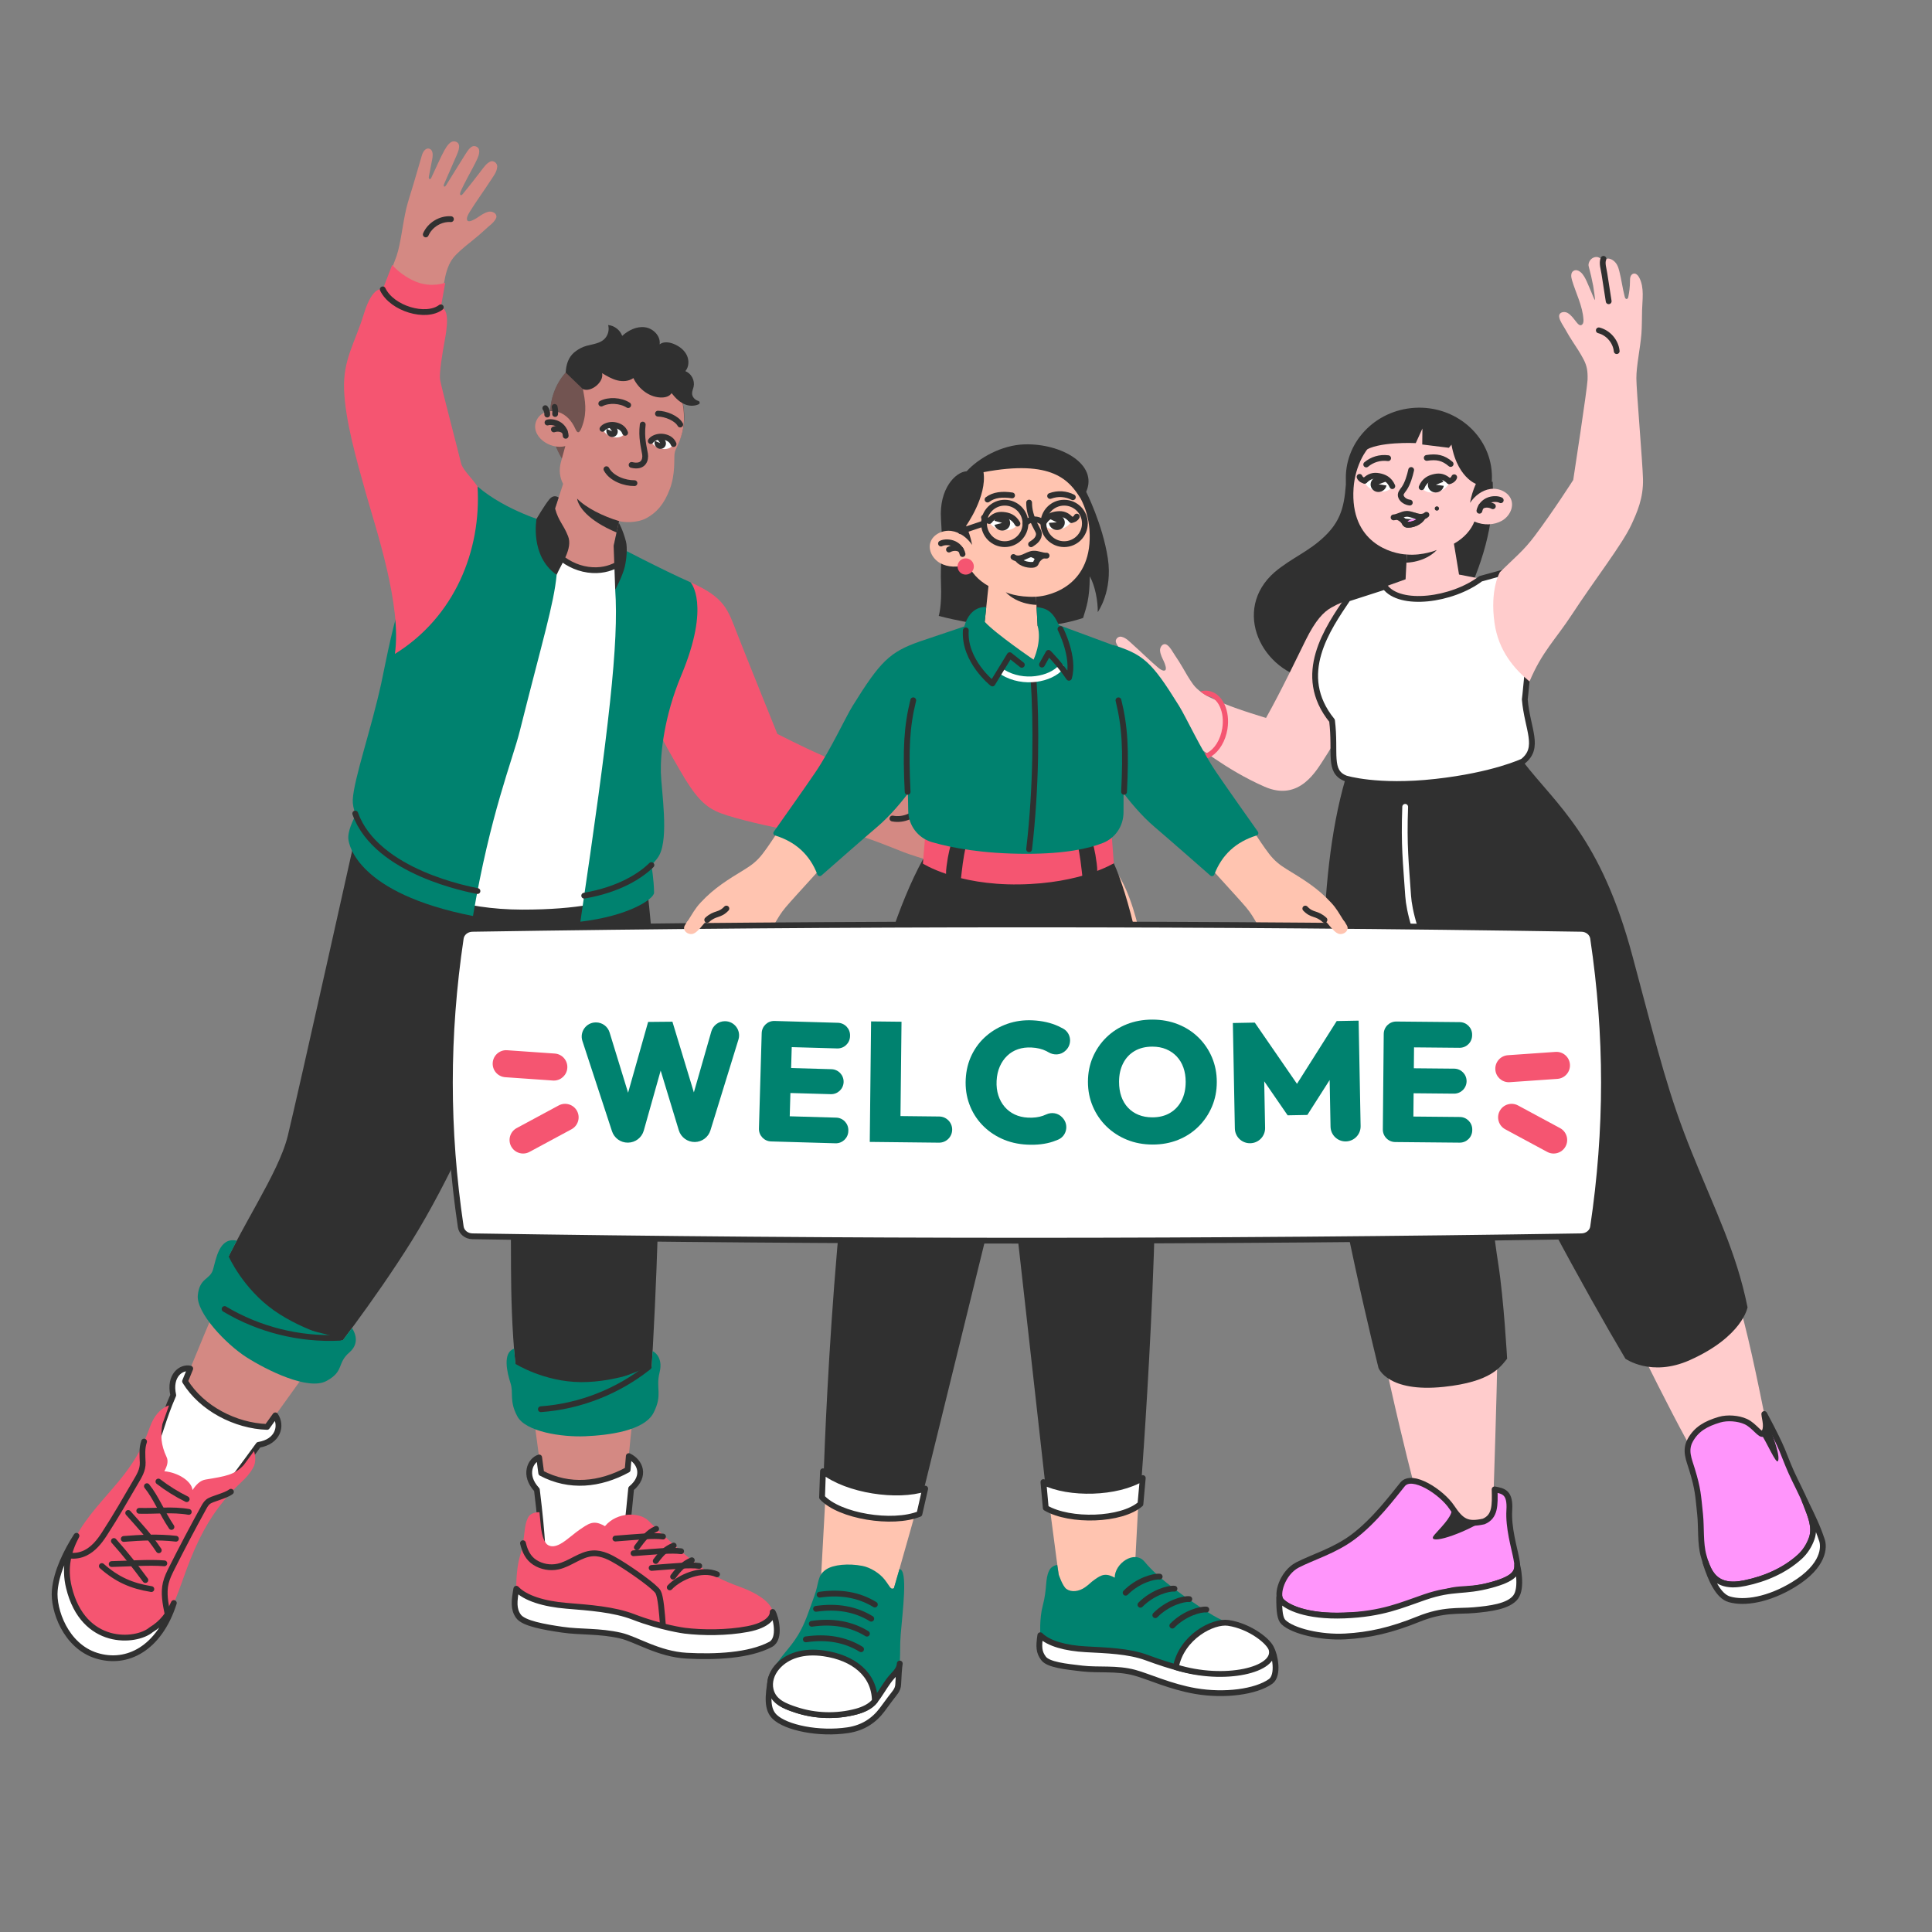 <?xml version="1.0" encoding="utf-8"?>
<!-- Generator: Adobe Illustrator 27.5.0, SVG Export Plug-In . SVG Version: 6.00 Build 0)  -->
<svg version="1.1" xmlns="http://www.w3.org/2000/svg" xmlns:xlink="http://www.w3.org/1999/xlink" x="0px" y="0px"
	 viewBox="0 0 500 500" style="enable-background:new 0 0 500 500;" xml:space="preserve">
<rect x="0" y="0" width="500" height="500" fill="#808080" stroke="none"/>
<g id="Character_3">
	<g id="Character_00000012442641191847184440000009988796033657423757_">
		<path style="fill:#303030;" d="M386.31,124.68l-37.827-1.708c-0.435,6.743-0.784,11.127-5.619,15.785
			c-4.217,4.062-8.474,5.532-12.964,9.291c-11.301,9.832-3.364,25.967,9.81,27.905c14.908,2.193,31.068-4.069,38.734-19.342
			C383.414,146.708,386.875,135.745,386.31,124.68z"/>
		<g id="Arm_00000102528346759596174040000007862991042550225026_">
			<path style="fill:#FFCCCC;" d="M283.711,179.718c0.375-0.788,1.43-0.693,2.473-0.331c1.296,0.45,3.113,1.124,3.853,1.379
				c0.739,0.255,0.817-0.227,0.444-0.478c-0.951-0.64-4.892-3.196-5.833-3.959c-0.941-0.763-2.217-1.795-1.59-2.967
				c0.477-0.891,1.512-0.704,2.966,0.215c2.691,1.7,5.666,3.579,6.257,3.952c0.591,0.373,0.917,0.068,0.361-0.417
				c-0.556-0.486-4.97-4.232-6.146-5.263c-1.175-1.03-2.32-1.954-1.577-3.031c0.662-0.958,2.019-0.253,2.869,0.298
				c0.962,0.624,2.538,1.846,3.908,2.867c1.288,0.96,2.089,1.497,2.549,1.811c0.461,0.314,0.966,0.602,1.145,0.396
				c0.178-0.206,0.086-0.33-0.344-0.804c-2.055-2.267-2.421-2.625-4.296-4.589c-1.092-1.144-1.646-1.639-1.958-2.614
				c-0.222-0.693,0.569-1.568,1.391-1.398c1.299,0.269,2.131,1.283,3.417,2.417c1.574,1.388,4.176,3.955,6.101,5.558
				c1.055,0.878,1.55,0.869,1.805,0.737c0.538-0.279-0.029-1.728-0.302-2.318c-0.416-0.901-0.908-1.803-0.983-2.812
				c-0.054-0.72,0.479-1.751,1.33-1.659c0.204,0.022,0.389,0.127,0.554,0.249c0.822,0.607,1.414,1.83,1.991,2.67
				c0.69,1.004,1.341,2.036,1.951,3.09c0.842,1.456,1.65,2.902,2.723,4.383c1.073,1.481,3.048,2.764,4.258,3.339
				c5.119,2.431,9.227,3.687,14.618,5.372c3.979-7.093,7.809-15.19,10.274-20.161c2.563-5.168,4.613-7.275,6.668-8.43
				c2.152-1.21,3.049-1.443,5.853-2.483c4.104,4.311,5.074,15.503-0.401,28.248c-1.625,3.784-5.119,10.008-7.179,13.115
				c-2.06,3.107-6.452,11.506-15.584,7.503c-10.281-4.507-17.317-10.727-20.484-12.378c-3.167-1.651-6.773-2.778-10.22-4.172
				c-1.461-0.591-3.864-1.811-5.281-2.476c-2.553-1.197-5.625-2.606-6.41-2.992C284.214,181.256,283.336,180.506,283.711,179.718z"
				/>
			<path style="fill:none;stroke:#303030;stroke-width:1.5;stroke-linecap:round;stroke-linejoin:round;stroke-miterlimit:10;" d="
				M300.603,177.218c-0.528,2.363,0.57,5.002,2.618,6.294"/>
			<g>
				<path style="fill:#F55571;" d="M309.929,196.565c0.946,0.154,1.877,0.008,2.76-0.382c0.322-0.142,0.646-0.325,0.95-0.528
					c1.961-1.32,3.524-3.875,4.022-6.965c0.369-2.333,0.086-4.624-0.787-6.467c-0.018-0.041-0.04-0.091-0.067-0.128
					c-0.921-1.861-2.36-3.02-4.051-3.298c-0.71-0.11-1.427-0.06-2.132,0.153c0.612,0.469,1.243,0.871,1.802,1.176
					c0.04,0.002,0.072,0.007,0.113,0.009c0.689,0.109,1.324,0.43,1.877,0.945c0.48,0.439,0.901,1.012,1.235,1.723
					c0.756,1.599,0.996,3.613,0.672,5.67c-0.478,3.002-2.042,5.419-3.913,6.364c-0.724,0.37-1.495,0.523-2.26,0.398
					c-1.76-0.277-3.083-1.911-3.636-4.143c-0.488-0.258-0.986-0.491-1.509-0.714C305.497,193.633,307.364,196.161,309.929,196.565z"
					/>
			</g>
		</g>
		<g id="Legs_00000149381042864577932770000000700511457523286962_">
			<g id="Leg_00000145753052138776445460000013550931326287923585_">
				<path style="fill:#FFCCCC;" d="M350.238,207.088c0.857,18.057,8.272,42.257,32.934,51.23
					c10.275,16.22,9.977,29.181,26.118,60.53c10.078,19.573,21.751,44.787,30.738,60.153c2.729,7.97,22.296,8.507,16.571-13.053
					c-6.262-31.122-8.916-39.084-20.425-64.731c-14.278-31.819-14.787-74.782-44.429-99.989L350.238,207.088z"/>
				<g>
					
						<path style="fill:#FF95FB;stroke:#303030;stroke-width:1.5;stroke-linecap:round;stroke-linejoin:round;stroke-miterlimit:10;" d="
						M439.987,391.926c0.354,3.379-0.003,7.419,0.902,10.693c0.906,3.274,2.111,6.231,5.38,7.153
						c1.734,0.489,3.588,0.292,5.353-0.071c5.189-1.067,10.294-3.277,14.206-6.849c1.368-1.249,2.434-2.961,3.046-4.71
						c1.024-2.929-0.331-5.927-1.435-8.827c-0.998-2.623-2.733-5.752-3.87-8.318c-2.336-5.273-1.6-4.98-6.971-15.049
						c0.085,1.278,0.974,3.626-0.231,5.042c-0.669,0.787-2.313-2.059-4.562-3.083c-1.924-0.877-4.762-1.098-6.792-0.496
						c-3.545,1.05-5.983,2.445-7.566,5.303c-1.47,2.654-0.342,4.985,0.452,7.597C439.451,385.408,439.462,386.88,439.987,391.926z"
						/>
					<path style="fill:#303030;" d="M456.369,370.99c-0.171,0.201-0.407,0.163-0.699-0.02c1.517,2.126,4.012,8.122,4.478,7.13
						c0.709-1.509-1.826-7.867-3.548-12.152C456.685,367.226,457.574,369.574,456.369,370.99z"/>
					
						<path style="fill:#FFFFFF;stroke:#303030;stroke-width:1.5;stroke-linecap:round;stroke-linejoin:round;stroke-miterlimit:10;" d="
						M471.536,398.652c0.543,1.621,0.698,6.511-7.363,11.431c-6.404,3.909-12.699,4.98-16.658,3.803
						c-2.733-0.822-4.684-4.864-6.116-9.456l0.044-0.039c0.869,2.532,2.165,4.627,4.826,5.378c1.729,0.491,3.586,0.299,5.357-0.068
						c5.186-1.064,10.288-3.274,14.201-6.847c1.365-1.251,2.44-2.962,3.044-4.71c1.028-2.933-0.327-5.931-1.435-8.825
						c-0.12-0.322-0.252-0.648-0.396-0.98C469.289,392.9,470.363,395.15,471.536,398.652z"/>
				</g>
			</g>
			<g id="Leg_00000044175073879618898390000014761283032335028407_">
				<path style="fill:#FFCCCC;" d="M351.943,206.007c-7.359,34.421-6.694,77.829-0.338,112.371
					c7.781,42.285,15.339,69.628,15.339,69.628c1.402,7.67,24.649,15.479,19.643-3.244c0,0,0.749-22.57,0.98-35.437
					c0.292-16.265-5.57-27.294-5.118-37.165c0.533-11.629,1.322-59.757,1.322-59.757s12.586-30.204-0.237-46.396H351.943z"/>
				<g>
					
						<path style="fill:#FF95FB;stroke:#303030;stroke-width:1.5;stroke-linecap:round;stroke-linejoin:round;stroke-miterlimit:10;" d="
						M386.806,385.45c2.359,0.427,4.082,0.814,3.803,5.381c-0.279,4.567,1.268,9.638,1.823,12.556
						c0.555,2.918,0.673,4.87-6.532,6.821c-7.204,1.951-9.548-0.126-14.875,3.523c-5.327,3.65-13.18,3.982-23.142,4.361
						c-9.962,0.379-14.872-2.216-16.299-3.794c-1.427-1.578,0.317-7.273,4.189-9.281c3.873-2.009,9.553-3.655,14.332-7.205
						c5.632-4.183,10.402-10.622,12.882-13.656c2.48-3.034,10.149,2.045,12.71,5.885c2.561,3.839,4.075,4.635,8.279,3.716
						C386.971,392.498,386.914,389.632,386.806,385.45z"/>
					<path style="fill:#303030;" d="M371.296,397.132c-2.523,2.79,5.364,0.68,12.145-3.267c0.001,0,0.001-0.001,0.002-0.001
						c-3.799,0.732-5.296-0.154-7.745-3.824C376.162,391.992,373.819,394.342,371.296,397.132z"/>
					
						<path style="fill:#FFFFFF;stroke:#303030;stroke-width:1.5;stroke-linecap:round;stroke-linejoin:round;stroke-miterlimit:10;" d="
						M392.251,413.326c-1.83,2.441-6.71,3.017-10.764,3.382c-4.053,0.365-7.927-0.295-14.37,2.315
						c-7.184,2.91-12.766,4.142-18.943,4.486c-6.402,0.357-13.609-1.378-16.015-3.704c-0.854-0.825-1.13-2.652-1.104-6.377
						l0.082-0.024c0.096,0.366,0.245,0.672,0.444,0.892c1.432,1.575,6.336,4.171,16.302,3.793c9.957-0.378,14.766-2.68,20.876-4.765
						c7.542-2.574,9.939-1.164,17.136-3.12c5.773-1.564,6.849-3.124,6.761-5.189C392.657,405.017,394.082,410.885,392.251,413.326z"
						/>
				</g>
			</g>
			<g>
				<path style="fill:#303030;" d="M394.118,197.044c8.789,11.398,20.162,19.532,28.443,50.676
					c7.073,26.602,9.376,35.836,15.208,50.355c6.048,15.056,11.637,25.991,14.494,40.26c0,0-1.28,7.559-14.957,13.671
					c-9.951,4.447-16.652-0.373-16.652-0.373c-10.022-16.871-28.732-50.926-35.8-68.413c0.289,17.465,0.49,28.441,2.913,43.985
					c1.43,9.177,2.275,24.429,2.275,24.429c-1.751,2.118-4.031,5.978-16.392,7.283c-14.538,1.535-16.894-4.886-16.894-4.886
					s-11.896-47.774-13.096-67.576c-1.201-19.802-3.445-57.676,4.58-85.008L394.118,197.044z"/>
				<path style="fill:none;stroke:#FFFFFF;stroke-width:1.5;stroke-linecap:round;stroke-linejoin:round;stroke-miterlimit:10;" d="
					M363.659,208.807c-0.368,10.24,0.185,14.266,0.771,23.094c0.244,3.673,2.017,11.212,6.346,18.41
					c4.33,7.197,6.805,13.85,12.228,27.787"/>
			</g>
		</g>
		<g id="Head_00000058556449488426242280000012881592023339548308_">
			<g>
				
					<ellipse transform="matrix(0.998 -0.057 0.057 0.998 -6.481 21.29)" style="fill:#303030;" cx="367.385" cy="123.468" rx="18.916" ry="18.067"/>
			</g>
			<path style="fill:#FFCCCC;" d="M375.22,111.138c0.496,11.864,6.732,14.08,6.732,14.08c-0.705,1.579-1.214,3.236-1.513,4.926
				c1.207-1.803,3.095-3.299,5.308-3.605c2.213-0.306,4.686,0.839,5.378,2.865c0.684,2.003-0.551,4.302-2.458,5.376
				c-1.908,1.074-4.597,1.298-7.1,0.199l-0.003-0.002c-0.79,2.086-2.604,4.231-5.288,5.734l1.318,7.984l5.595,1.087
				c0,0-5.451,4.998-14.007,5.49c-8.556,0.492-10.764-3.437-10.764-3.437l5.346-1.916l0.329-6.412
				c-3.749-0.158-14.782-2.907-13.792-17.196c0.199-2.869,0.989-5.538,2.177-7.868l0.001,0
				C357.529,108.999,368.083,108.395,375.22,111.138z"/>
			<path style="fill:#303030;" d="M372.421,131.598c0,0.309-0.25,0.559-0.559,0.559c-0.309,0-0.559-0.25-0.559-0.559
				c0-0.309,0.25-0.559,0.559-0.559C372.171,131.039,372.421,131.289,372.421,131.598z"/>
			<path style="fill:#303030;" d="M376.474,109.976c2.925,1.077-1.506,5.913-1.506,5.913l-6.893-0.855l0.044-4.128l-1.721,3.77
				c0,0-9.992-0.507-13.454,2.133C355.079,111.014,364.324,105.503,376.474,109.976z"/>
			<g>
				<path style="fill:none;stroke:#303030;stroke-width:1.5;stroke-linecap:round;stroke-linejoin:round;stroke-miterlimit:10;" d="
					M388.391,129.462c-0.54-0.314-1.816-0.482-3.051-0.038c-1.235,0.445-2.201,1.523-2.468,2.757"/>
				<path style="fill:none;stroke:#303030;stroke-width:1.5;stroke-linecap:round;stroke-linejoin:round;stroke-miterlimit:10;" d="
					M386.349,131.014c-0.398-0.229-1.775-0.78-3.005,0.024"/>
			</g>
			<g>
				<path style="fill:#303030;" d="M371.862,142.331c0,0-3.65,1.53-7.769,1.176l-0.108,2.106
					C363.985,145.613,368.721,145.617,371.862,142.331z"/>
				<path style="fill:none;stroke:#303030;stroke-width:1.5;stroke-linecap:round;stroke-linejoin:round;stroke-miterlimit:10;" d="
					M365.208,121.633c-0.329,1.506-0.905,3.465-1.777,4.759c-0.517,0.767-1.205,1.335-0.813,2.224
					c0.359,0.814,1.315,1.352,2.24,1.456"/>
				<g>
					<path style="fill:#303030;" d="M366.231,133.477c-1.139,0.2-2.509,0.592-2.801,1.641c-0.717-1.139-1.662-1.384-1.662-1.384
						s1.021-0.732,2.218-0.746C365.184,132.972,366.231,133.477,366.231,133.477z"/>
					
						<path style="fill:#FF95FB;stroke:#303030;stroke-width:1.5;stroke-linecap:round;stroke-linejoin:round;stroke-miterlimit:10;" d="
						M368.2,133.792c-0.301,0.591-1.623,2.074-3.991,2.005c-0.517-0.031-0.575-0.346-0.778-0.68
						c0.027-0.491,0.713-1.491,2.801-1.641C366.816,133.77,367.64,133.836,368.2,133.792z"/>
					<path style="fill:#FFFFFF;" d="M366.903,133.66c0,0-0.038,0.443-0.717,0.586c-0.679,0.143-2.165,0.122-2.676-0.118
						s-0.699-0.878-0.699-0.878s0.885-0.402,1.51-0.282C364.945,133.088,366.686,133.62,366.903,133.66z"/>
					
						<path style="fill:none;stroke:#303030;stroke-width:1.5;stroke-linecap:round;stroke-linejoin:round;stroke-miterlimit:10;" d="
						M360.659,133.902c1.152-0.083,2.173-0.862,3.327-0.915c0.9-0.041,1.751,0.363,2.619,0.602c0.868,0.239,1.913,0.272,2.549-0.365
						"/>
					
						<path style="fill:none;stroke:#303030;stroke-width:1.5;stroke-linecap:round;stroke-linejoin:round;stroke-miterlimit:10;" d="
						M361.667,133.777c0.8,0.316,1.471,0.792,1.886,1.546c0.067,0.122,0.184,0.423,0.655,0.474c0.865,0.094,3.172-0.396,4.03-2.076"
						/>
				</g>
				<g>
					<g>
						<path style="fill:#FFFFFF;" d="M353.183,124.913c0.576-1.302,2-2.179,3.476-2.139c1.476,0.039,3.504,0.953,3.67,3.041
							C359.566,127.815,354.859,127.938,353.183,124.913z"/>
						<path style="fill:#303030;" d="M354.844,126.074c0.397,1.021,1.588,1.519,2.659,1.11c1.072-0.408,1.619-1.567,1.222-2.589
							c-0.397-1.021-1.588-1.519-2.659-1.11C354.994,123.894,354.447,125.052,354.844,126.074z"/>
						<polygon style="fill:#FFFFFF;" points="358.873,124.552 356.785,125.335 359.059,125.68 						"/>
						
							<path style="fill:none;stroke:#303030;stroke-width:1.5;stroke-linecap:round;stroke-linejoin:round;stroke-miterlimit:10;" d="
							M360.329,125.814c-0.784-1.803-2.138-2.354-3.431-2.603c-1.417-0.273-2.512,0.017-3.726,1.2"/>
					</g>
					
						<path style="fill:none;stroke:#303030;stroke-width:1.5;stroke-linecap:round;stroke-linejoin:round;stroke-miterlimit:10;" d="
						M351.854,123.413c0.212,0.534,0.745,0.925,1.318,0.968"/>
					
						<path style="fill:none;stroke:#303030;stroke-width:1.5;stroke-linecap:round;stroke-linejoin:round;stroke-miterlimit:10;" d="
						M359.246,118.578c-2.126-0.292-4.144,0.358-5.668,1.632"/>
				</g>
				<g>
					<g>
						<path style="fill:#FFFFFF;" d="M375.049,125.041c-0.603-1.29-2.046-2.136-3.52-2.065s-3.483,1.027-3.605,3.118
							C368.729,128.078,373.437,128.101,375.049,125.041z"/>
						<path style="fill:#303030;" d="M369.68,126.239c0.418,1.013,1.619,1.485,2.682,1.055c1.063-0.43,1.586-1.6,1.168-2.613
							c-0.418-1.013-1.619-1.485-2.682-1.055C369.784,124.056,369.261,125.226,369.68,126.239z"/>
						<polygon style="fill:#FFFFFF;" points="373.676,124.634 371.604,125.46 373.885,125.758 						"/>
						
							<path style="fill:none;stroke:#303030;stroke-width:1.5;stroke-linecap:round;stroke-linejoin:round;stroke-miterlimit:10;" d="
							M367.923,126.093c0.746-1.819,2.087-2.399,3.375-2.675c1.411-0.303,2.512-0.036,3.751,1.121"/>
					</g>
					
						<path style="fill:none;stroke:#303030;stroke-width:1.5;stroke-linecap:round;stroke-linejoin:round;stroke-miterlimit:10;" d="
						M376.345,123.513c-0.201,0.538-0.725,0.941-1.297,0.995"/>
					
						<path style="fill:none;stroke:#303030;stroke-width:1.5;stroke-linecap:round;stroke-linejoin:round;stroke-miterlimit:10;" d="
						M369.24,118.502c2.578-0.385,4.24-0.077,6.182,1.579"/>
				</g>
			</g>
		</g>
		<g id="Chest_00000070101895008371648770000007854180305764925057_">
			<g>
				
					<path id="Chest_00000065054321956620060070000017100064213157827974_" style="fill:#FFFFFF;stroke:#303030;stroke-width:1.5;stroke-linecap:round;stroke-linejoin:round;stroke-miterlimit:10;" d="
					M344.731,186.501c1.026,8.459-1.072,13.142,3.508,14.945c0,0,8.133,2.575,23.291,0.887c15.103-1.682,22.588-5.288,22.588-5.288
					c4.567-3.602,1.156-8.297,0.497-16.033c0,0,3.942-32.168-2.526-33.675l-8.901,2.444c-7.448,5.61-20.89,7.309-24.771,2.053
					l-9.595,3.093C343.66,162.616,335.081,174.635,344.731,186.501z"/>
			</g>
		</g>
		<g id="Arm_00000092447085244223826730000016688803286380777880_">
			<g id="Arm_00000065768269688034020320000006382770836754113419_">
				<path style="fill:#FFCCCC;" d="M423.491,97.917c0.014,3.227,1.616,21.837,1.715,26.05c0.117,4.972-1.532,8.622-3.015,11.841
					c-2.299,4.993-9.459,14.189-15.344,23.176c-4.383,6.694-7.751,9.643-11.009,17.384c-3.895-3.206-8.028-7.897-9.056-15.128
					c-1.249-8.785,1.401-13.176,1.401-13.176l4.665-4.474c1.552-1.489,2.982-3.096,4.274-4.815
					c4.976-6.621,10.03-14.558,10.03-14.558s3.645-23.724,3.709-25.948c0.064-2.224-0.142-3.542-1.018-5.232
					c-0.876-1.69-1.842-3.117-2.803-4.582c-0.696-1.061-1.35-2.148-1.961-3.26c-0.511-0.929-1.371-2.052-1.551-3.1
					c-0.036-0.21-0.047-0.432,0.027-0.632c0.312-0.835,1.52-0.848,2.165-0.461c0.903,0.542,1.512,1.421,2.155,2.229
					c0.346,0.435,1.026,1.377,1.634,0.715c0.299-0.325,0.313-0.815,0.287-1.256c-0.214-3.541-1.957-6.784-2.965-10.185
					c-0.238-0.803-0.371-1.826,0.291-2.339c0.851-0.659,1.896,0.102,2.431,0.775c0.617,0.777,1.016,1.701,1.403,2.606
					c0.315,0.736,0.631,1.473,0.946,2.209c0.109,0.256,0.614,1.623,0.847,1.885c0.163,0.184-0.311-3.013-0.437-3.685
					c-0.315-1.679-0.705-3.348-1.151-4.997c-0.16-0.592,0.053-1.192,0.433-1.68c0.504-0.648,1.477-0.981,2.216-0.624
					c0.53,0.256,0.932,0.722,1.24,1.224c0.026-0.6,0.696-1.02,1.293-0.954c0.904,0.099,1.744,0.865,2.157,1.634
					c0.276,0.513,0.442,1.077,0.586,1.641c0.557,2.176,0.818,4.42,1.392,6.591c0.04,0.151,0.084,0.307,0.185,0.427
					c0.301,0.356,0.646,0.078,0.722-0.281c0.289-1.359,0.442-2.747,0.456-4.137c0.004-0.396-0.002-0.801,0.122-1.177
					c0.124-0.376,0.407-0.727,0.794-0.812c0.663-0.146,1.219,0.505,1.522,1.112c1.295,2.589,0.765,5.567,0.689,8.356
					c-0.045,1.629-0.033,4.435-0.167,6.069C424.488,90.207,423.477,94.689,423.491,97.917z"/>
				<path style="fill:none;stroke:#303030;stroke-width:1.5;stroke-linecap:round;stroke-linejoin:round;stroke-miterlimit:10;" d="
					M413.773,85.495c2.444,0.615,4.385,2.869,4.629,5.378"/>
				<path style="fill:none;stroke:#303030;stroke-width:1.5;stroke-linecap:round;stroke-linejoin:round;stroke-miterlimit:10;" d="
					M414.975,66.985c-0.484,1.069,0.077,2.682,0.241,3.844c0.332,2.342,0.778,4.791,1.11,7.134"/>
			</g>
		</g>
	</g>
</g>
<g id="Character_2">
	<g id="Character_00000101092704829959881510000012281534663813656731_">
		<g id="Legs_00000121277420462383616430000014265994705209117861_">
			<g id="Leg_00000123417645030235604150000001758100036962439051_">
				<path style="fill:#D48983;" d="M153.045,222.322c0,0-35.478,75.022-46.432,91.733c-5.756,8.781-9.971,15.837-16.53,25.508
					c-9.637,14.207-18.336,25.964-22.981,32.544c-6.001,0.726-15.608-3.655-20.38-11.753c7.625-18.711,17.967-44.478,28.421-59.919
					l19.903-87.331C112.292,216.202,153.045,222.322,153.045,222.322z"/>
				
					<path style="fill:#FFFFFF;stroke:#303030;stroke-width:1.5;stroke-linecap:round;stroke-linejoin:round;stroke-miterlimit:10;" d="
					M47.892,357.482l1.34-3.287c-2.304-0.554-5.531,1.772-4.396,6.88c-2.712,6.182-3.461,10.388-5.189,13.796
					c-1.469,7.836,10.209,21.804,19.697,9.279c0,0,3.241-4.274,7.569-10.224c5.073-0.811,6.153-4.948,4.345-7.63l-2.146,2.987
					C60.953,369.002,52.19,364.51,47.892,357.482z"/>
				<g>
					<path style="fill:#F55571;" d="M65.732,375.546l-2.647,3.598c-2.368,2.552-4.588,2.886-9.882,3.763
						c-1.422,0.236-2.44,1.311-3.379,2.722c-0.232-2.338-3.778-4.553-7.296-4.875h0c0.756-1.378,1.096-2.574,0.589-3.659
						c-1.507-3.224-1.578-5.629-1.09-8.549l1.714-4.824c0,0-3.115,0.681-4.87,5.393c-1.755,4.713-2.714,6.803-5.485,10.779
						c-6.474,9.291-18.74,17.852-15.55,30.933c3.697,15.345,17.393,14.232,21.257,10.97c5.204-3.159,6.226-7.609,9.085-15.376
						c2.942-7.992,5.866-13.302,9.748-18.043c3.882-4.74,5.802-5.325,7.591-8.546C66.604,377.873,65.732,375.546,65.732,375.546z"/>
					<g>
						
							<path style="fill:none;stroke:#303030;stroke-width:1.5;stroke-linecap:round;stroke-linejoin:round;stroke-miterlimit:10;" d="
							M26.356,405.296c3.898,3.452,7.672,5.132,12.813,5.957"/>
						
							<path style="fill:none;stroke:#303030;stroke-width:1.5;stroke-linecap:round;stroke-linejoin:round;stroke-miterlimit:10;" d="
							M28.898,404.775c3.907-0.076,9.74-0.524,13.633-0.183"/>
						
							<path style="fill:none;stroke:#303030;stroke-width:1.5;stroke-linecap:round;stroke-linejoin:round;stroke-miterlimit:10;" d="
							M37.62,408.921c-2.843-3.83-4.979-6.543-8.144-10.112"/>
						
							<path style="fill:none;stroke:#303030;stroke-width:1.5;stroke-linecap:round;stroke-linejoin:round;stroke-miterlimit:10;" d="
							M32.031,398.276c4.336-0.351,8.994-0.582,13.502-0.055"/>
						
							<path style="fill:none;stroke:#303030;stroke-width:1.5;stroke-linecap:round;stroke-linejoin:round;stroke-miterlimit:10;" d="
							M41.092,401.21c-2.562-3.833-4.858-6.206-7.912-9.661"/>
						
							<path style="fill:none;stroke:#303030;stroke-width:1.5;stroke-linecap:round;stroke-linejoin:round;stroke-miterlimit:10;" d="
							M36.039,391c4.188,0.12,8.694-0.459,12.817,0.281"/>
						
							<path style="fill:none;stroke:#303030;stroke-width:1.5;stroke-linecap:round;stroke-linejoin:round;stroke-miterlimit:10;" d="
							M40.998,383.419c2.28,1.757,4.736,3.288,7.319,4.56"/>
						
							<path style="fill:none;stroke:#303030;stroke-width:1.5;stroke-linecap:round;stroke-linejoin:round;stroke-miterlimit:10;" d="
							M44.375,395.174c-2.499-3.708-3.911-7.505-6.352-10.553"/>
					</g>
					
						<path style="fill:none;stroke:#303030;stroke-width:1.5;stroke-linecap:round;stroke-linejoin:round;stroke-miterlimit:10;" d="
						M37.286,373.077c-0.628,1.762-0.413,3.616-0.357,5.443c0.061,1.965-0.915,3.463-1.903,5.156
						c-2.628,4.504-5.001,8.664-8.063,13.386c-1.267,1.953-2.809,3.848-4.905,4.86c-1.254,0.605-2.686,0.835-4.066,0.652"/>
					
						<path style="fill:none;stroke:#303030;stroke-width:1.5;stroke-linecap:round;stroke-linejoin:round;stroke-miterlimit:10;" d="
						M59.767,386.062c-1.561,1.166-4.878,1.749-5.922,2.591c-0.513,0.414-0.846,1.006-1.164,1.584
						c-2.833,5.136-5.567,10.327-8.201,15.568c-0.629,1.253-1.258,2.522-1.581,3.885c-0.615,2.595-0.082,5.308,0.452,7.92"/>
					
						<path style="fill:#FFFFFF;stroke:#303030;stroke-width:1.5;stroke-linecap:round;stroke-linejoin:round;stroke-miterlimit:10;" d="
						M44.99,414.857c-3.743,11.719-12.072,16.119-20.049,13.618c-7.977-2.501-11.215-11.889-10.766-16.87
						c0.431-4.945,3.084-10.175,5.62-14.141c-2.133,3.981-3.183,8.344-1.961,13.358c3.702,15.347,17.39,14.237,21.261,10.98
						C42.026,420.014,43.63,417.827,44.99,414.857z"/>
				</g>
			</g>
			<g id="Leg_00000170998456794943236560000009784801953016025535_">
				<path style="fill:#D48983;" d="M135.354,336.473c-0.377-10.927,0.993-16.94-2.225-30.866
					c-5.557-24.052-17.664-61.164-38.082-92.504l69.727,8.257c0,0,6.134,44.384,3.922,94.779
					c-0.937,21.338-4.628,43.66-6.261,64.241c-5.054,5.6-17.791,4.772-22.364,0.855
					C138.353,368.115,135.878,351.663,135.354,336.473z"/>
				
					<path style="fill:#FFFFFF;stroke:#303030;stroke-width:1.5;stroke-linecap:round;stroke-linejoin:round;stroke-miterlimit:10;" d="
					M140.071,381.236l-0.537-4.045c-2.266,0.695-4.162,4.548-0.586,8.368c0.811,6.701,1.154,10.554,1.401,14.368
					c2.723,7.493,19.883,13.576,21.678-2.034c0,0,0.616-5.328,1.314-12.653c3.955-3.28,2.313-7.008-0.607-8.396l-0.299,3.538
					C155.267,384.29,147.347,385.099,140.071,381.236z"/>
				<g>
					<g>
						<path style="fill:#F55571;" d="M199.967,417.168c-0.087-1.13-1.495-3.946-8.601-6.54c-4.324-1.578-6.779-2.791-10.402-5.367
							c-4.197-2.984-11.51-10.049-13.173-11.719c-2.164-2.174-8.027-2.402-11.23,1.427c-0.93-0.531-1.929-0.977-2.98-0.881
							c-1,0.091-1.883,0.662-2.72,1.215c-1.556,1.029-2.054,1.465-3.184,2.365c-1.661,1.322-3.95,3.234-5.815,2.219
							c-1.689-0.919-1.953-5.543-1.953-5.543l-0.296-2.969c-0.545-0.072-2.277,0.11-2.888,1.259
							c-1.339,2.519-0.643,5.005-2.179,10.168c-1.069,3.594-0.921,8.361-0.921,8.361c2.319,2.46,7.148,3.931,12.988,4.416
							c5.84,0.484,12.226,0.908,17.353,2.894c7.093,2.747,13.221,3.549,13.221,3.549c4.574,0.566,10.872,0.607,16.301-0.422
							C198.917,420.571,200.054,418.298,199.967,417.168z"/>
					</g>
					
						<path style="fill:none;stroke:#303030;stroke-width:1.5;stroke-linecap:round;stroke-linejoin:round;stroke-miterlimit:10;" d="
						M173.336,410.815c2.464-2.633,8.211-5.145,12.223-3.381"/>
					
						<path style="fill:none;stroke:#303030;stroke-width:1.5;stroke-linecap:round;stroke-linejoin:round;stroke-miterlimit:10;" d="
						M179.038,403.789c-2.07,0.895-3.301,2.167-4.842,4.26"/>
					
						<path style="fill:none;stroke:#303030;stroke-width:1.5;stroke-linecap:round;stroke-linejoin:round;stroke-miterlimit:10;" d="
						M180.964,405.261c-2.524-0.344-6.177,0.056-12.323,0.517"/>
					
						<path style="fill:none;stroke:#303030;stroke-width:1.5;stroke-linecap:round;stroke-linejoin:round;stroke-miterlimit:10;" d="
						M174.349,399.99c-2.07,0.895-3.103,1.9-4.644,3.993"/>
					
						<path style="fill:none;stroke:#303030;stroke-width:1.5;stroke-linecap:round;stroke-linejoin:round;stroke-miterlimit:10;" d="
						M176.275,401.461c-2.524-0.344-6.177,0.056-12.323,0.517"/>
					
						<path style="fill:none;stroke:#303030;stroke-width:1.5;stroke-linecap:round;stroke-linejoin:round;stroke-miterlimit:10;" d="
						M169.815,395.667c-2.07,0.895-3.457,2.691-4.998,4.785"/>
					
						<path style="fill:none;stroke:#303030;stroke-width:1.5;stroke-linecap:round;stroke-linejoin:round;stroke-miterlimit:10;" d="
						M171.586,397.663c-2.524-0.344-6.177,0.055-12.323,0.517"/>
					
						<path style="fill:none;stroke:#303030;stroke-width:1.5;stroke-linecap:round;stroke-linejoin:round;stroke-miterlimit:10;" d="
						M135.347,399.383c0.461,2.017,1.334,3.86,3.077,4.973c1.744,1.114,3.931,1.51,5.955,1.08c3.189-0.678,5.835-3.266,9.09-3.433
						c2.368-0.122,4.587,1.072,6.612,2.306c3.742,2.279,9.56,6.425,10.241,7.713c0.681,1.288,0.977,5.144,1.262,8.861"/>
					
						<path style="fill:#FFFFFF;stroke:#303030;stroke-width:1.5;stroke-linecap:round;stroke-linejoin:round;stroke-miterlimit:10;" d="
						M199.429,425.571c-5.564,2.952-14.369,3.317-21.69,2.922c-7.329-0.394-13.064-4.271-17.117-5.201
						c-5.562-1.279-10.405-0.839-15.059-1.524c-4.654-0.677-10.059-1.606-11.392-3.486c-1.333-1.871-1.109-3.896-0.546-7.119
						c2.317,2.459,7.153,3.932,12.989,4.415c5.837,0.483,12.229,0.906,17.353,2.891c7.096,2.747,13.216,3.553,13.216,3.553
						c4.576,0.562,10.878,0.604,16.306-0.424c5.428-1.028,6.563-3.296,6.477-4.426C200.76,418.464,202.169,424.112,199.429,425.571z
						"/>
				</g>
			</g>
			<g>
				<path style="fill:#303030;" d="M93.214,210.879c0,0-16.256,72.951-18.726,83.034c-2.469,10.083-12.48,23.763-18.689,38.529
					c5.314,9.211,17.249,19.088,28.567,20.117c0,0,12.346-15.615,22.224-31.472c9.877-15.857,18.314-35.998,18.314-35.998
					s6.803,20.758,7.208,29.607c0.405,8.848-0.592,26.013,2.134,45.65c10.957,3.38,24.429,2.873,34.076-1.154
					c1.901-29.528,2.291-53.55,2.586-69.189c0.295-15.639-1.757-52.722-5.258-73.587L93.214,210.879z"/>
				<g>
					<path style="fill:#00826F;" d="M61.269,321.087c-0.688,1.31-2.096,4.067-2.096,4.067s3.678,8.299,11.714,13.972
						c8.036,5.673,17.838,7.745,17.838,7.745l2.354-3.159c0,0,2.657,3.451-0.652,6.287c-3.309,2.836-1.261,4.906-5.988,7.417
						c-4.727,2.511-15.443-2.847-20.643-6.156c-5.2-3.309-13.069-11.503-12.601-16.073c0.468-4.57,3.147-3.939,3.935-6.618
						C55.918,325.89,56.693,320.066,61.269,321.087z"/>
					
						<path style="fill:#00826F;stroke:#303030;stroke-width:1.5;stroke-linecap:round;stroke-linejoin:round;stroke-miterlimit:10;" d="
						M58.123,338.775c8.916,5.335,19.431,7.957,29.807,7.431"/>
				</g>
				<g>
					<path style="fill:#00826F;" d="M133.027,349.052c0.179,1.468,0.346,3.904,0.346,3.904s7.416,4.677,16.979,4.737
						c9.563,0.061,18.306-3.933,18.306-3.933l0.238-4.108c0,0,2.867,1.302,1.803,5.521c-1.063,4.219,0.853,5.624-1.523,10.386
						c-2.376,4.762-11.751,5.885-17.738,6.143c-5.987,0.257-15.383-1.133-17.55-5.15c-2.166-4.017-0.917-5.981-1.778-8.63
						C131.251,355.274,129.995,350.056,133.027,349.052z"/>
					
						<path style="fill:#00826F;stroke:#303030;stroke-width:1.5;stroke-linecap:round;stroke-linejoin:round;stroke-miterlimit:10;" d="
						M139.975,364.702c10.077-0.719,19.921-4.579,27.906-10.942"/>
				</g>
			</g>
		</g>
		<g id="Head_00000040550022468174172370000011480407451626903217_">
			<path style="fill:#303030;" d="M143.161,102.131c-2.78,8.746,1.706,20.682,10.864,23.593c9.157,2.911,19.518-4.307,22.298-13.053
				c2.78-8.746-2.39-18.196-11.548-21.106C155.618,88.654,145.941,93.385,143.161,102.131z"/>
			<path style="opacity:0.4;fill:#D48983;" d="M143.161,102.131c-2.78,8.746,1.706,20.682,10.864,23.593
				c9.157,2.911,19.518-4.307,22.298-13.053c2.78-8.746-2.39-18.196-11.548-21.106C155.618,88.654,145.941,93.385,143.161,102.131z"
				/>
			<path style="fill:#D48983;" d="M145.164,119.592c-0.528,1.921-0.36,3.9,0.57,5.64l-3.443,10.552l-5.508,0.204
				c0.269,3.425,4.754,17.275,13.736,19.746c8.982,2.471,13.23-11.321,13.23-11.321l-4.941-3.139l1.409-6.415
				c1.087,0.313,4.571,0.601,7.1-0.779c2.529-1.38,4.526-3.495,6.043-7.543c1.438-3.837,1.052-7.66,1.205-9.076
				c0.153-1.415,1.198-2.303,1.994-5.504c1.167-4.696-0.292-9.16-0.292-9.16c-2.544,0.446-7.439-7.092-15.691-7.555
				c-5.517,0.867-8.175,2.762-9.709,5.46c0.535,2.808,1.094,5.8-0.086,9.258c-0.778,2.397-1.337,2.326-1.932,0.925
				c-0.811-1.826-2.316-3.624-4.286-4.22c-2.565-0.776-4.73,0.202-5.628,1.958c-1.064,2.082-0.073,4.127,1.49,5.401
				c1.562,1.274,3.921,1.981,5.883,1.41C146.307,115.435,145.692,117.671,145.164,119.592z"/>
			<g>
				<path style="fill:none;stroke:#303030;stroke-width:1.5;stroke-linecap:round;stroke-linejoin:round;stroke-miterlimit:10;" d="
					M143.535,105.31c0.144,0.597,0.189,1.219,0.131,1.83"/>
				<path style="fill:none;stroke:#303030;stroke-width:1.5;stroke-linecap:round;stroke-linejoin:round;stroke-miterlimit:10;" d="
					M141.124,105.635c0.321,0.37,0.554,1.167,0.498,1.653"/>
			</g>
			<g>
				<path style="fill:#303030;" d="M160.217,134.859c-4.109-1.236-8.532-3.41-10.866-5.823c0.283,1.967,2.687,5.616,10.219,8.771
					L160.217,134.859z"/>
				<g>
					<g>
						<path style="fill:#FFFFFF;" d="M168.419,114.143c0.518-1.013,1.653-1.378,2.829-1.28c1.176,0.098,2.794,0.649,2.832,2.322
							C173.381,116.748,169.619,116.633,168.419,114.143z"/>
						<path style="fill:#303030;" d="M171.79,115.888c-0.637,0.481-1.566,0.332-2.073-0.331c-0.508-0.664-0.402-1.591,0.235-2.072
							c0.637-0.481,1.566-0.333,2.073,0.331C172.532,114.479,172.427,115.407,171.79,115.888z"/>
						<polygon style="fill:#FFFFFF;" points="169.877,113.401 170.87,114.686 169.329,114.029 						"/>
						
							<path style="fill:none;stroke:#303030;stroke-width:1.5;stroke-linecap:round;stroke-linejoin:round;stroke-miterlimit:10;" d="
							M174.317,114.913c-0.527-1.306-1.808-1.81-2.984-1.908c-1.176-0.098-2.481,0.436-2.914,1.138"/>
					</g>
					
						<path style="fill:none;stroke:#303030;stroke-width:1.5;stroke-linecap:round;stroke-linejoin:round;stroke-miterlimit:10;" d="
						M170.28,107.055c2.025,0.025,4.865,1.182,5.76,2.813"/>
				</g>
				<g>
					<g>
						<path style="fill:#FFFFFF;" d="M155.919,110.989c0.562-0.989,1.712-1.304,2.882-1.155c1.17,0.149,2.763,0.77,2.728,2.443
							C160.762,113.808,157.01,113.529,155.919,110.989z"/>
						<path style="fill:#303030;" d="M159.294,112.84c-0.648,0.466-1.573,0.297-2.065-0.378c-0.493-0.675-0.367-1.6,0.281-2.066
							c0.648-0.466,1.573-0.297,2.066,0.378C160.068,111.448,159.942,112.373,159.294,112.84z"/>
						<polygon style="fill:#FFFFFF;" points="157.437,110.31 158.402,111.618 156.876,110.926 						"/>
						
							<path style="fill:none;stroke:#303030;stroke-width:1.5;stroke-linecap:round;stroke-linejoin:round;stroke-miterlimit:10;" d="
							M161.778,112.016c-0.47-1.328-1.727-1.887-2.898-2.036c-1.17-0.149-2.498,0.327-2.961,1.01"/>
					</g>
					
						<path style="fill:none;stroke:#303030;stroke-width:1.5;stroke-linecap:round;stroke-linejoin:round;stroke-miterlimit:10;" d="
						M155.611,104.443c1.912-1.012,5.003-0.862,6.962,0.399"/>
				</g>
				<path style="fill:none;stroke:#303030;stroke-width:1.5;stroke-linecap:round;stroke-linejoin:round;stroke-miterlimit:10;" d="
					M166.336,109.886c-0.408,3.381,0.294,5.777,0.596,7.619c0.231,1.413-0.328,3.583-3.475,2.819"/>
				<g>
					
						<path style="fill:none;stroke:#303030;stroke-width:1.5;stroke-linecap:round;stroke-linejoin:round;stroke-miterlimit:10;" d="
						M141.692,109.352c0.554-0.205,1.771-0.156,2.852,0.458c1.08,0.615,1.806,1.776,1.856,2.971"/>
					
						<path style="fill:none;stroke:#303030;stroke-width:1.5;stroke-linecap:round;stroke-linejoin:round;stroke-miterlimit:10;" d="
						M143.345,111.13c0.408-0.149,1.782-0.44,2.799,0.509"/>
				</g>
			</g>
			<path style="fill:none;stroke:#303030;stroke-width:1.5;stroke-linecap:round;stroke-linejoin:round;stroke-miterlimit:10;" d="
				M164.201,125.04c-2.492,0.03-5.932-1.149-7.255-3.615"/>
			<path style="fill:#303030;" d="M155.819,96.579c0.54,2.308-2.911,5.054-4.952,4.124l-4.464-4.297
				c0.216-4.246,2.428-5.526,3.913-6.331c1.895-1.027,4.401-0.801,6.004-2.243c1.009-0.908,1.44-2.409,1.065-3.713
				c1.609,0.144,3.087,1.283,3.636,2.802c1.609-1.451,3.742-2.513,5.89-2.228c2.148,0.285,4.117,2.287,3.803,4.431
				c1.003-0.785,2.462-0.594,3.642-0.117c1.384,0.559,2.666,1.503,3.344,2.832c0.679,1.329,0.643,3.073-0.323,4.212
				c1.519,0.597,2.476,2.365,2.145,3.964c-0.123,0.592-0.399,1.157-0.413,1.762c-0.02,0.932,0.737,1.736,1.617,1.985
				c0.411,0.117,0.482,0.685,0.094,0.865c-0.991,0.459-2.212,0.49-3.263,0.132c-1.55-0.527-2.775-1.737-3.748-3.054
				c-0.45,0.83-1.495,1.139-2.439,1.167c-3.169,0.093-6.089-2.163-7.452-5.025c-1.177,0.849-2.768,0.943-4.176,0.587
				C158.333,98.077,157.065,97.324,155.819,96.579z"/>
		</g>
		<g id="Arm_00000029742458288748035940000008932911501236450206_">
			<g>
				<path style="fill:#D48983;" d="M221.27,216.012c3.49,0.83,8.387,2.875,12.606,4.532c1.788,0.702,4.939,1.637,6.751,2.237
					c3.263,1.081,7.164,2.411,8.182,2.727c0.869,0.27,2.275,0.342,2.604-0.67c0.329-1.012-0.685-1.812-1.911-2.366
					c-1.524-0.689-3.698-1.616-4.566-2.011c-0.868-0.394-0.532-0.886,0.008-0.796c1.379,0.231,7.01,1.274,8.482,1.388
					s3.468,0.271,3.895-1.292c0.325-1.188-0.748-1.891-2.806-2.297c-3.807-0.752-8.016-1.584-8.852-1.75
					c-0.837-0.165-0.869-0.709,0.031-0.672c0.899,0.036,7.948,0.423,9.852,0.496c1.904,0.074,3.692,0.217,3.937-1.36
					c0.217-1.403-1.575-1.917-2.789-2.142c-1.374-0.255-3.794-0.494-5.863-0.74c-1.945-0.23-3.104-0.426-3.775-0.535
					c-0.671-0.108-1.36-0.277-1.345-0.61c0.015-0.332,0.2-0.364,0.979-0.423c3.72-0.283,4.344-0.293,7.65-0.459
					c1.926-0.097,2.831-0.07,3.925-0.672c0.777-0.427,0.811-1.866-0.059-2.404c-1.376-0.851-2.961-0.652-5.051-0.726
					c-2.558-0.092-7.012-0.001-10.061-0.197c-1.669-0.108-2.101-0.531-2.215-0.861c-0.242-0.698,1.475-1.505,2.211-1.798
					c1.124-0.448,2.316-0.835,3.228-1.664c0.652-0.592,1.045-1.952,0.214-2.583c-0.199-0.151-0.451-0.214-0.699-0.244
					c-1.236-0.152-2.786,0.434-4.001,0.693c-1.453,0.31-2.894,0.677-4.319,1.099c-1.967,0.583-3.894,1.185-6.085,1.596
					c-2.191,0.412-5.184,1.046-6.736,0.54c-6.569-2.142-17.9-6.992-24.085-10.021c-4.23-8.968-8.57-22.061-11.141-28.318
					c-2.673-6.505-7.042-9.855-10.363-11.361c-5.362,4.891-13.131,15.121-7.566,31.091c1.652,4.741,5.496,12.398,8.084,17.173
					c3.119,5.754,6.456,8.224,13.688,9.804C200.538,211.993,217.78,215.182,221.27,216.012z"/>
				<path style="fill:none;stroke:#303030;stroke-width:1.5;stroke-linecap:round;stroke-linejoin:round;stroke-miterlimit:10;" d="
					M238.56,208.46c-1.515,2.534-4.699,3.949-7.595,3.375"/>
			</g>
			<g>
				<path style="fill:#F55571;" d="M178.724,150.712c8.96,3.994,9.613,7.033,12.132,13.475s10.326,25.764,10.326,25.764
					s7.002,3.549,10.692,5.149c3.691,1.6,4.751,2.459,5.202,3.794l-4.694,15.639c-1.369,1.864-4.288,1.175-9.272,0.145
					c-7.076-1.462-14.832-3.31-17.813-4.737c-2.98-1.428-5.421-3.751-9.298-10.532c-2.577-4.509-4.144-6.999-6.081-11.429
					S167.302,158.315,178.724,150.712z"/>
				<path style="fill:#F55571;" d="M223.427,201.337c0,0-2.946,2.268-4.168,6.37c-1.222,4.103-0.392,7.964-0.392,7.964l-6.485-1.137
					c-2.031-5.487,0.95-13.391,4.694-15.639L223.427,201.337z"/>
				<path style="fill:none;stroke:#303030;stroke-width:1.5;stroke-linecap:round;stroke-linejoin:round;stroke-miterlimit:10;" d="
					M212.382,214.534c-2.031-5.487,0.95-13.391,4.694-15.639"/>
			</g>
		</g>
		<g id="Chest_00000085218159365489476380000015472490522387921073_">
			
				<path style="fill:#FFFFFF;stroke:#303030;stroke-width:1.5;stroke-linecap:round;stroke-linejoin:round;stroke-miterlimit:10;" d="
				M138.68,135.918c0,0-9.017-1.485-14.275-7.357c-7.416,7.185-15.428,16.453-19.158,28.156c-3.73,11.703-5.695,22.956-7.983,31.605
				s-5.902,29.523-5.902,29.523s12.064,18.27,43.778,18.313c29.288,0.039,32.436-8.22,32.436-8.22s1.015-23.07,1.706-31.181
				c0.691-8.112,6.273-23.786,8.444-31.736c2.171-7.95,0.089-12.747,0.089-12.747l-15.742-7.871c0,0-3.562,3.952-9.937,3.028
				C145.763,146.507,141.315,141.375,138.68,135.918z"/>
			<g id="Jacket">
				<path style="fill:#00826F;" d="M134.509,189.236c5.904-23.553,8.832-32.902,9.549-40.472c-2.772-3.29-3.337-7.933-2.32-13.544
					c0,0-10.872-3.016-18.148-9.32c-18.326,11.331-22.264,38.743-24.908,50.857c-2.644,12.114-7.081,24.735-7.386,30.162
					c-0.062,1.099,0.185,2.466,0.777,3.986c-0.664,1.221-2.228,4.376-1.894,6.473c0.171,1.07,2.101,13.775,32.227,19.686
					C126.844,210.786,132.627,196.745,134.509,189.236z"/>
				<path style="fill:#00826F;" d="M178.724,150.712c-7.285-3.223-19.226-9.476-19.226-9.476c1.004,2.47,0.513,5.007-0.28,11.399
					c0.946,13.608-1.552,35.493-9.019,85.897c12.472-1.465,18.98-5.811,19.074-7.49c-0.029-3.304-0.689-7.161-0.689-7.161
					l-0.005-0.001c1.036-1.018,1.698-1.909,2.022-2.51c2.556-4.743,0.544-16.729,0.424-21.527
					c-0.118-4.721,0.807-14.374,5.266-25.009C184.018,156.406,178.724,150.712,178.724,150.712z"/>
				<path style="fill:none;stroke:#303030;stroke-width:1.5;stroke-linecap:round;stroke-linejoin:round;stroke-miterlimit:10;" d="
					M123.568,230.605c-1.684-0.351-26.128-4.736-31.634-20.059"/>
				<path style="fill:none;stroke:#303030;stroke-width:1.5;stroke-linecap:round;stroke-linejoin:round;stroke-miterlimit:10;" d="
					M168.585,223.881c-2.757,2.708-8.221,6.334-17.392,7.918"/>
				<path style="fill:#303030;" d="M144.058,148.764c1.207-2.847,4.231-6.803,2.957-10c-1.273-3.197-2.436-3.796-3.361-7.161
					l0.925-2.835c0,0-1.2-1.012-2.425,0.476c-1.225,1.488-3.301,5.033-3.301,5.033S137.058,143.918,144.058,148.764z"/>
				<path style="fill:#303030;" d="M159.219,152.635l-0.41-11.361l1.32-6.009c0,0,1.053,1.767,1.86,4.833
					c0.441,1.674,0.139,4.74-0.29,6.552C161.107,149.152,159.219,152.635,159.219,152.635z"/>
			</g>
		</g>
		<g id="Arm_00000156559386779692271220000013102361201002824067_">
			<g>
				<path style="fill:#D48983;" d="M102.656,66.177c-1.086,3.291-8.898,21.766-10.398,26.036c-1.77,5.039-1.57,8.56-0.607,12.243
					c0.602,2.303,4.707,18.482,7.735,29.614c2.255,8.291,4.675,15.315,4.971,29.366c5.042-1.981,9.525-7.531,12.974-14.574
					c4.191-8.557,5.537-21.406,5.537-21.406l-3.997-5.119c-2.717-9.059-8.259-23.876-8.259-23.876s4.152-25.439,4.824-27.732
					c0.673-2.293,1.321-3.571,2.777-5.006c1.455-1.435,2.916-2.572,4.383-3.749c1.062-0.852,2.092-1.746,3.085-2.678
					c0.83-0.779,2.082-1.641,2.613-2.651c0.107-0.203,0.192-0.426,0.182-0.655c-0.041-0.956-1.271-1.37-2.058-1.189
					c-1.102,0.254-2.016,0.949-2.941,1.562c-0.606,0.401-2.111,1.272-2.51,0.725c-0.189-0.259-0.282-0.805,0.509-2.119
					c1.446-2.399,3.842-5.706,5.11-7.681c1.036-1.613,2.015-2.703,2.093-4.184c0.049-0.937-1.052-1.663-1.78-1.301
					c-1.025,0.509-1.478,1.205-2.558,2.605c-1.853,2.403-2.187,2.868-4.345,5.522c-0.452,0.556-0.573,0.679-0.831,0.517
					c-0.258-0.163-0.025-0.77,0.244-1.332c0.269-0.562,0.727-1.538,1.57-3.123c0.897-1.687,1.981-3.634,2.507-4.803
					c0.465-1.032,1.015-2.651-0.155-3.22c-1.315-0.64-2.142,0.781-3.082,2.254c-0.94,1.473-4.333,6.984-4.776,7.68
					c-0.443,0.697-0.835,0.388-0.522-0.328c0.313-0.716,1.885-4.321,3.309-7.582c0.77-1.762,0.802-2.938-0.264-3.314
					c-1.401-0.495-2.326,1.09-3.009,2.258c-0.684,1.169-2.842,5.955-3.388,7.114c-0.214,0.454-0.76,0.45-0.604-0.41
					c0.157-0.86,0.595-2.982,0.872-4.49c0.223-1.213,0.15-2.395-0.784-2.676c-0.934-0.281-1.615,0.815-1.865,1.611
					c-0.294,0.932-1.331,4.565-2.223,7.588c-0.495,1.678-1.438,4.54-1.844,6.254C104.198,57.973,103.742,62.886,102.656,66.177z"/>
				<path style="fill:none;stroke:#303030;stroke-width:1.5;stroke-linecap:round;stroke-linejoin:round;stroke-miterlimit:10;" d="
					M116.704,56.717c-2.701-0.184-5.431,1.475-6.512,3.957"/>
			</g>
			<g>
				<path style="fill:#F55571;" d="M123.59,125.899c-1.478-2.189-3.93-4.381-4.296-6.108c-0.366-1.727-5.166-19.906-5.406-21.569
					c-0.241-1.663,0.581-6.711,1.168-9.882c0.587-3.171,1.433-8.309-0.979-8.808l-15.02-4.642c0,0-2.592-1.202-4.878,6.319
					c-2.286,7.522-5.439,11.795-5.129,19.69c0.31,7.895,3.093,17.702,5.693,26.941s9.262,28.862,7.455,41.395
					C117.651,159.673,124.598,142.49,123.59,125.899z"/>
				<path style="fill:#F55571;" d="M101.5,68.552c0,0,2.252,2.788,6.225,4.383c3.973,1.595,7.506,0.247,7.506,0.247l-1.154,6.351
					c-3.828,2.915-12.588,0.393-15.02-4.642L101.5,68.552z"/>
				<path style="fill:none;stroke:#303030;stroke-width:1.5;stroke-linecap:round;stroke-linejoin:round;stroke-miterlimit:10;" d="
					M114.078,79.533c-3.828,2.915-12.588,0.393-15.02-4.642"/>
			</g>
		</g>
	</g>
</g>
<g id="Character_1">
	<g id="Character_00000161593929647432834970000004509158938911712676_">
		<g id="Legs_00000181773419532044079620000012253022143604836542_">
			<g id="Leg_00000045579078700254980120000013199603545512394644_">
				<path style="fill:#FFC4B0;" d="M243.902,224.684c1.985,19.401,9.19,33.484,14.386,53.687
					c3.844,14.948,6.334,34.967,7.971,49.795c1.089,9.862,1.346,21.207,2.935,39.392c1.362,15.585,4.781,39.867,4.781,39.867
					c0.749,16.915,19.855,5.06,19.795-2.769c0,0,1.866-35.027,4.13-78.139c1.602-30.516,3.028-85.167-9.647-101.833H243.902z"/>
				<g>
					<g>
						<path style="fill:#00826F;" d="M329.092,426.872c-0.107-1.015-1.448-3.512-7.911-5.662c-3.932-1.308-6.174-2.335-9.501-4.559
							c-3.855-2.577-11.572-7.714-15.434-12.445c-2.64-3.233-7.802,0.462-7.756,4.087c-0.851-0.454-1.762-0.829-2.705-0.715
							c-0.897,0.108-1.677,0.645-2.417,1.165c-1.374,0.966-1.193,1.084-2.567,2.05c-1.563,1.1-3.514,1.338-4.797,0.44
							c-1.019-0.713-2.03-3.808-2.03-3.808l-0.371-2.424c-0.527,0.078-1.548,0.39-2.067,1.44c-1.139,2.302-0.448,4.521-1.696,9.208
							c-0.868,3.262-0.611,7.548-0.611,7.548c2.151,2.153,6.536,3.352,11.804,3.635c5.268,0.284,11.026,0.499,15.693,2.152
							c6.455,2.287,11.99,2.849,11.99,2.849c4.131,0.39,9.8,0.263,14.659-0.805C328.235,429.962,329.199,427.887,329.092,426.872z"
							/>
					</g>
					<g>
						
							<path style="fill:none;stroke:#303030;stroke-width:1.5;stroke-linecap:round;stroke-linejoin:round;stroke-miterlimit:10;" d="
							M303.393,420.711c3.181-3.21,7.279-4.308,8.809-4.16"/>
						
							<path style="fill:none;stroke:#303030;stroke-width:1.5;stroke-linecap:round;stroke-linejoin:round;stroke-miterlimit:10;" d="
							M298.988,418.01c3.181-3.21,7.279-4.308,8.809-4.16"/>
						
							<path style="fill:none;stroke:#303030;stroke-width:1.5;stroke-linecap:round;stroke-linejoin:round;stroke-miterlimit:10;" d="
							M295.143,415.309c3.181-3.21,7.279-4.308,8.809-4.16"/>
						
							<path style="fill:none;stroke:#303030;stroke-width:1.5;stroke-linecap:round;stroke-linejoin:round;stroke-miterlimit:10;" d="
							M291.316,412.196c3.181-3.21,7.279-4.308,8.809-4.16"/>
					</g>
					
						<path style="fill:#FFFFFF;stroke:#303030;stroke-width:1.5;stroke-linecap:round;stroke-linejoin:round;stroke-miterlimit:10;" d="
						M328.809,435.17c-3.828,2.699-11.91,3.77-19.426,2.475c-6.512-1.122-12.121-3.77-15.732-4.754
						c-4.64-1.265-9.389-0.586-13.595-1.082c-4.206-0.488-8.737-0.958-9.986-2.615c-1.248-1.649-1.262-3.081-0.84-5.996
						c2.149,2.153,6.539,3.352,11.805,3.635c5.265,0.282,11.05,0.438,15.693,2.149c13.518,4.984,18.068,4.493,26.469,2.648
						c4.858-1.067,6.001-3.739,5.894-4.755C329.839,428.018,331.094,433.559,328.809,435.17z"/>
					
						<path style="fill:#FFFFFF;stroke:#303030;stroke-width:1.5;stroke-linecap:round;stroke-linejoin:round;stroke-miterlimit:10;" d="
						M317.858,420.001c-3.904-0.576-12.057,3.608-13.555,11.469c12.636,3.951,26.177,0.683,24.787-4.595
						C328.577,424.927,323.574,420.845,317.858,420.001z"/>
				</g>
			</g>
			<g id="Leg_00000004528555142182597000000012377774203367313796_">
				<path style="fill:#FFC4B0;" d="M239.409,224.304c-9.177,13.759-21.188,75.82-22.771,106.318
					c-2.238,43.114-4.134,77.292-4.134,77.292c-0.875,7.781,15.595,6.87,18.837,3.112c0,0,8.094-27.588,11.608-42.832
					c3.669-15.917,2.797-27.772,5.851-37.212c3.492-10.796,8.122-35.471,13.501-49.937c7.273-19.559,16.013-34.191,20.022-53.517
					L239.409,224.304z"/>
				<g>
					<g>
						<path style="fill:#00826F;" d="M206.509,423.193c-2.346,3.835-4.539,5.271-6.542,9.228c-1.264,2.496-0.792,5.747,1.292,7.703
							c1.301,1.22,3.019,1.891,4.735,2.377c5.044,1.427,10.536,1.812,15.6,0.456c2.051-0.549,3.812-1.63,5.033-3.336
							c1.393-1.947,2.81-3.878,4.214-5.817c0.497-0.686,1.759-1.252,2.02-3.287c0.186-3.511,0.004-4.567,0.24-7.522
							c0.461-5.774,1.952-16.839-0.332-16.905l-1.428,4.935c-0.946,0.386-0.897-0.315-2.405-2.24
							c-1.291-1.647-3.683-3.134-5.74-3.531c-3.593-0.693-7.525-0.354-9.408,0.929c-2.366,1.612-1.761,3.402-3.032,6.83
							C209.446,416.544,208.462,420.001,206.509,423.193z"/>
					</g>
					<g>
						
							<path style="fill:none;stroke:#303030;stroke-width:1.5;stroke-linecap:round;stroke-linejoin:round;stroke-miterlimit:10;" d="
							M208.555,424.265c5.412-0.785,10.204,0.044,14.291,2.557"/>
					</g>
					<g>
						
							<path style="fill:none;stroke:#303030;stroke-width:1.5;stroke-linecap:round;stroke-linejoin:round;stroke-miterlimit:10;" d="
							M210.074,420.234c5.412-0.785,10.204,0.044,14.291,2.557"/>
					</g>
					<g>
						
							<path style="fill:none;stroke:#303030;stroke-width:1.5;stroke-linecap:round;stroke-linejoin:round;stroke-miterlimit:10;" d="
							M211.191,416.365c5.412-0.785,10.204,0.044,14.291,2.557"/>
					</g>
					<g>
						
							<path style="fill:none;stroke:#303030;stroke-width:1.5;stroke-linecap:round;stroke-linejoin:round;stroke-miterlimit:10;" d="
							M212.121,412.701c5.412-0.785,10.204,0.044,14.291,2.557"/>
					</g>
					
						<path style="fill:#FFFFFF;stroke:#303030;stroke-width:1.5;stroke-linecap:round;stroke-linejoin:round;stroke-miterlimit:10;" d="
						M232.462,435.821c-0.039,1.59-1.018,2.386-1.955,3.671c-0.801,1.098-1.838,2.487-2.21,2.985
						c-2.116,2.829-4.995,4.715-8.866,5.295c-7.484,1.122-16.012-0.628-18.953-3.466c-2.026-1.967-1.792-5.266-0.957-9.952l0,0
						c-0.741,5.587,2.961,6.98,6.476,8.15c4.971,1.656,10.529,1.811,15.595,0.456c1.77-0.477,3.689-1.312,4.82-2.751
						c1.242-1.58,2.246-3.381,3.547-5.189c1.263-1.756,2.757-2.568,2.902-4.503C232.703,431.34,232.494,434.517,232.462,435.821z"/>
					
						<path style="fill:#FFFFFF;stroke:#303030;stroke-width:1.5;stroke-linecap:round;stroke-linejoin:round;stroke-miterlimit:10;" d="
						M199.445,437.323c-0.492-2.048,0.227-4.166,1.582-5.779c2.622-3.121,6.975-4.398,12.172-3.654
						c7.65,1.096,13.144,5.391,13.213,12.318c-1.131,1.439-3.05,2.274-4.82,2.751c-5.065,1.355-10.624,1.199-15.594-0.456
						C203.215,441.577,200.209,440.503,199.445,437.323z"/>
				</g>
			</g>
			<g id="Pants_00000152227590240956655250000009531004655190566577_">
				<path style="fill:#303030;" d="M271.056,388.901c0,0,13.482,3.045,24.043-1.693c0-0.007,6.182-78.629,3.277-115.344
					c-1.786-22.58-6.456-40.298-10.123-48.463c-9.23,3.8-39.26,2.579-49.41-0.977c-6.295,11.454-11.538,28.525-14.478,42.633
					c-9.328,44.77-11.351,120.975-11.351,120.975c0,0,10.841,6.72,25.151,3.202c0,0,22.628-92.028,22.628-92.027
					C260.798,297.239,271.056,388.901,271.056,388.901z"/>
				<path style="fill:#F55571;" d="M238.844,223.497l0.634-7.652c0,0,12.221,4.468,24.241,4.468c12.976,0,23.958-4.561,23.958-4.561
					l0.577,7.65c0,0-8.364,5.258-24.542,5.483C247.534,229.111,238.844,223.497,238.844,223.497z"/>
				<path style="fill:#303030;" d="M244.827,226.452c0.029,0.846,0.393,1.538,0.863,1.875c0.627,0.48,1.336,0.637,2.022,0.634
					c0.375-0.001,0.815-0.096,0.894-0.785c0.362-3.154,0.644-6.15,1.371-9.146c0.06-0.249,0.124-0.518,0.08-0.776
					c-0.062-0.359-0.303-0.541-0.522-0.656c-0.811-0.425-1.68-0.55-2.524-0.364c-0.166,0.036-0.335,0.088-0.476,0.235
					c-0.195,0.205-0.305,0.561-0.401,0.904c-0.329,1.168-0.618,2.368-0.836,3.603C245.087,223.447,244.785,224.931,244.827,226.452z
					"/>
				<path style="fill:#303030;" d="M283.968,225.717c-0.029,0.846-0.393,1.538-0.863,1.875c-0.627,0.48-1.336,0.637-2.022,0.634
					c-0.375-0.001-0.815-0.096-0.894-0.785c-0.362-3.154-0.644-6.15-1.371-9.146c-0.06-0.249-0.124-0.518-0.08-0.776
					c0.062-0.359,0.304-0.541,0.522-0.656c0.81-0.425,1.68-0.55,2.524-0.364c0.166,0.036,0.335,0.088,0.476,0.235
					c0.195,0.205,0.305,0.562,0.401,0.904c0.329,1.168,0.618,2.368,0.836,3.603C283.708,222.713,284.01,224.196,283.968,225.717z"/>
				
					<path style="fill:#FFFFFF;stroke:#303030;stroke-width:1.5;stroke-linecap:round;stroke-linejoin:round;stroke-miterlimit:10;" d="
					M270.033,383.557c6.533,3.259,19.035,3.086,25.717-1.041l-0.607,6.728c-4.888,4.27-18.231,4.687-24.502,1.009L270.033,383.557z"
					/>
				
					<path style="fill:#FFFFFF;stroke:#303030;stroke-width:1.5;stroke-linecap:round;stroke-linejoin:round;stroke-miterlimit:10;" d="
					M239.439,385.25c-7.174,2.353-20.077,0.5-26.452-4.491l-0.241,6.754c4.503,4.891,18.243,7.1,25.2,4.296L239.439,385.25z"/>
				<path style="fill:none;stroke:#FFFFFF;stroke-width:1.5;stroke-linecap:round;stroke-linejoin:round;stroke-miterlimit:10;" d="
					M270.573,269.303c-5.037,6.74-7.872,22.639-9.955,31.574"/>
			</g>
		</g>
		<g id="Head_00000169523258286548971270000011038531833531726771_">
			<path style="fill:#303030;" d="M286.711,144.522c-1.344-8.824-5.61-17.239-5.611-17.24c3.136-7.057-6.355-12.519-15.866-12.284
				c-5.949,0.147-11.897,3.492-15.061,6.966l-0.028,0.007c-2.784,0.134-7.172,4.465-6.616,12.387c0.556,7.922-0.226,11.371,0,16.752
				c0.239,5.706-0.586,8.292-0.586,8.292c18.841,4.863,31.187,2.598,37.356,0.528c0.864-2.827,1.72-5.031,1.72-10.788
				c1.368,2.379,2.137,6.397,2.078,9.273C284.096,158.414,288.004,153.015,286.711,144.522z"/>
			<path style="fill:#FFC4B0;" d="M254.533,122.198c0.944,6.237-4.498,13.865-4.498,13.865c0.717,1.589,1.236,3.258,1.545,4.961
				c-1.224-1.813-3.133-3.313-5.365-3.614c-2.232-0.3-4.721,0.864-5.411,2.909c-0.682,2.022,0.572,4.335,2.499,5.41
				c1.927,1.075,4.64,1.29,7.158,0.173l0.003-0.002c0.805,2.099,2.641,4.255,5.353,5.76l-0.972,9.255l-2.688,0.521l18.658,11.673
				l0.794-10.161l-3.082-0.984l-0.416-7.533c3.779-0.173,14.891-2.988,13.837-17.39c-0.212-2.891-1.019-5.579-2.225-7.924l-0.001,0
				C276.741,124.288,272.362,118.847,254.533,122.198z"/>
			<g>
				<path style="fill:none;stroke:#303030;stroke-width:1.5;stroke-linecap:round;stroke-linejoin:round;stroke-miterlimit:10;" d="
					M243.529,140.664c0.543-0.319,1.829-0.493,3.076-0.05c1.247,0.444,2.224,1.527,2.499,2.77"/>
				<path style="fill:none;stroke:#303030;stroke-width:1.5;stroke-linecap:round;stroke-linejoin:round;stroke-miterlimit:10;" d="
					M245.594,142.221c0.4-0.232,1.786-0.793,3.03,0.013"/>
			</g>
			<g>
				<path style="fill:#303030;" d="M260.277,153.26c0,0,2.906,1.388,7.837,1.171l0.116,2.107
					C268.23,156.538,263.456,156.561,260.277,153.26z"/>
				<path style="fill:none;stroke:#303030;stroke-width:1.5;stroke-linecap:round;stroke-linejoin:round;stroke-miterlimit:10;" d="
					M266.335,130.072c0,1.632,0.317,3.63,2.03,6.759c0.199,0.364,0.415,0.73,0.482,1.139c0.099,0.613-0.159,1.242-0.557,1.719
					s-0.924,0.827-1.448,1.16"/>
				<g>
					<g>
						<path style="fill:#FFFFFF;" d="M277.224,135.074c-0.464-1.344-1.808-2.336-3.28-2.42c-1.472-0.084-3.568,0.655-3.908,2.719
							C270.628,137.429,275.303,137.946,277.224,135.074z"/>
						<path style="fill:#303030;" d="M275.377,136.074c-0.481,0.983-1.707,1.378-2.74,0.883c-1.033-0.496-1.48-1.695-0.999-2.679
							c0.481-0.983,1.707-1.378,2.74-0.883C275.41,133.891,275.858,135.091,275.377,136.074z"/>
						<polygon style="fill:#FFFFFF;" points="271.495,134.222 273.508,135.176 271.216,135.329 						"/>
						
							<path style="fill:none;stroke:#303030;stroke-width:1.5;stroke-linecap:round;stroke-linejoin:round;stroke-miterlimit:10;" d="
							M270.036,135.373c0.931-1.729,2.325-2.164,3.632-2.304c1.434-0.153,2.499,0.227,3.608,1.507"/>
					</g>
					
						<path style="fill:none;stroke:#303030;stroke-width:1.5;stroke-linecap:round;stroke-linejoin:round;stroke-miterlimit:10;" d="
						M278.672,133.693c-0.256,0.514-0.819,0.859-1.393,0.853"/>
					
						<path style="fill:none;stroke:#303030;stroke-width:1.5;stroke-linecap:round;stroke-linejoin:round;stroke-miterlimit:10;" d="
						M271.77,128.357c2.006-0.757,4.115-0.572,5.882,0.33"/>
				</g>
				<g>
					<g>
						<path style="fill:#FFFFFF;" d="M256.124,135.303c0.447-1.35,1.778-2.359,3.249-2.463s3.576,0.609,3.943,2.668
							C262.75,137.572,258.082,138.149,256.124,135.303z"/>
						<path style="fill:#303030;" d="M261.358,135.875c-0.296,1.054-1.431,1.664-2.536,1.362c-1.105-0.302-1.761-1.401-1.466-2.455
							c0.295-1.054,1.431-1.664,2.536-1.362C260.997,133.722,261.654,134.821,261.358,135.875z"/>
						<polygon style="fill:#FFFFFF;" points="257.206,134.754 259.358,135.329 257.131,135.893 						"/>
						
							<path style="fill:none;stroke:#303030;stroke-width:1.5;stroke-linecap:round;stroke-linejoin:round;stroke-miterlimit:10;" d="
							M263.315,135.508c-0.954-1.717-2.353-2.134-3.662-2.257c-1.435-0.135-2.496,0.26-3.588,1.553"/>
					</g>
					
						<path style="fill:none;stroke:#303030;stroke-width:1.5;stroke-linecap:round;stroke-linejoin:round;stroke-miterlimit:10;" d="
						M254.657,133.941c0.262,0.51,0.83,0.848,1.404,0.835"/>
					
						<path style="fill:none;stroke:#303030;stroke-width:1.5;stroke-linecap:round;stroke-linejoin:round;stroke-miterlimit:10;" d="
						M261.927,128.211c-2.575-0.385-4.704-0.158-6.352,1.074"/>
				</g>
				<g>
					<path style="fill:#303030;" d="M265.234,144.052c1.164,0.062,2.583,0.289,3.001,1.304c0.58-1.226,1.496-1.586,1.496-1.586
						s-1.11-0.609-2.311-0.479C266.221,143.421,265.234,144.052,265.234,144.052z"/>
					<path style="fill:#FFFFFF;" d="M263.302,144.606c0.372,0.555,1.875,1.879,4.237,1.524c0.514-0.094,0.533-0.416,0.697-0.774
						c-0.087-0.488-0.894-1.406-3.001-1.304C264.684,144.417,263.867,144.582,263.302,144.606z"/>
					
						<path style="fill:none;stroke:#303030;stroke-width:1.5;stroke-linecap:round;stroke-linejoin:round;stroke-miterlimit:10;" d="
						M270.863,143.805c-1.164,0.056-2.279-0.6-3.441-0.514c-0.906,0.067-1.709,0.574-2.549,0.919
						c-0.84,0.344-1.882,0.503-2.596-0.057"/>
					
						<path style="fill:none;stroke:#303030;stroke-width:1.5;stroke-linecap:round;stroke-linejoin:round;stroke-miterlimit:10;" d="
						M269.838,143.802c-0.762,0.413-1.377,0.971-1.701,1.775c-0.052,0.13-0.133,0.446-0.598,0.554
						c-0.854,0.198-3.223-0.013-4.284-1.591"/>
				</g>
			</g>
			<path style="fill:#F55571;" d="M252.031,146.606c0,1.163-0.943,2.107-2.107,2.107s-2.107-0.943-2.107-2.107
				s0.943-2.107,2.107-2.107S252.031,145.443,252.031,146.606z"/>
			<g>
				<path style="fill:none;stroke:#303030;stroke-width:1.5;stroke-linecap:round;stroke-linejoin:round;stroke-miterlimit:10;" d="
					M265.39,135.461c0,2.963-2.402,5.366-5.366,5.366c-2.964,0-5.366-2.402-5.366-5.366c0-2.964,2.402-5.366,5.366-5.366
					C262.988,130.096,265.39,132.498,265.39,135.461z"/>
				<path style="fill:none;stroke:#303030;stroke-width:1.5;stroke-linecap:round;stroke-linejoin:round;stroke-miterlimit:10;" d="
					M280.768,135.461c0,2.963-2.402,5.366-5.366,5.366c-2.963,0-5.366-2.402-5.366-5.366c0-2.964,2.402-5.366,5.366-5.366
					C278.365,130.096,280.768,132.498,280.768,135.461z"/>
				<path style="fill:none;stroke:#303030;stroke-width:1.5;stroke-linecap:round;stroke-linejoin:round;stroke-miterlimit:10;" d="
					M265.39,135.461c1.157-1.342,3.366-1.398,4.646-0.088"/>
				
					<line style="fill:none;stroke:#303030;stroke-width:1.5;stroke-linecap:round;stroke-linejoin:round;stroke-miterlimit:10;" x1="254.659" y1="135.461" x2="248.624" y2="137.492"/>
			</g>
		</g>
		<g id="Chest_00000072981710376492998930000000191108434531914889_">
			<path id="Chest_00000023245316927167740620000011777624045523818648_" style="fill:#00826F;" d="M287.41,166.726l-13.409-4.967
				c-1.639-3.875-3.495-4.368-5.742-4.656l0.268,4.861c1.177,4.12-1.044,8.749-1.044,8.749s-9.805-6.676-12.638-9.798l0.398-3.788
				c0,0-4.063-0.671-5.697,5.007l-11.526,3.887c0,0-4.324,10.876-3.639,24.608c0.429,8.615,0.599,13.729,0.666,19.219
				c0.046,3.767,2.541,7.057,6.159,8.105c4.956,1.436,13.011,3.014,24.478,3.014c9.981,0,16.092-1.357,19.777-2.817
				c3.211-1.273,5.285-4.411,5.303-7.864c0.035-7.084,0.083-17.294-0.044-21.998C290.379,175.734,287.41,166.726,287.41,166.726z"/>
			<path style="fill:none;stroke:#303030;stroke-width:1.5;stroke-linecap:round;stroke-linejoin:round;stroke-miterlimit:10;" d="
				M267.483,175.841c0.753,11.098,0.747,27.799-1.148,43.943"/>
			<path style="fill:none;stroke:#FFFFFF;stroke-width:1.5;stroke-linecap:round;stroke-linejoin:round;stroke-miterlimit:10;" d="
				M259.5,173.963c5.361,3.289,12.429,1.837,15.111-1.307"/>
			<path style="fill:none;stroke:#303030;stroke-width:1.5;stroke-linecap:round;stroke-linejoin:round;stroke-miterlimit:10;" d="
				M264.448,172.055l-3.131-2.493l-4.475,7.323c0,0-7.427-5.866-6.89-13.747"/>
			<path style="fill:none;stroke:#303030;stroke-width:1.5;stroke-linecap:round;stroke-linejoin:round;stroke-miterlimit:10;" d="
				M269.66,172.002l1.694-3.039c0,0,2.717,2.671,5.295,6.446c1.565-5.295-2.21-12.616-2.21-12.616"/>
		</g>
		<g id="Arm_00000044874069532115365990000018251937685181829774_">
			<path style="fill:#FFC4B0;" d="M203.34,234.786c-2.609,3.077-2.805,5.185-6.336,8.824c-1.821,1.877-3.58,6.793-5.108,8.405
				c-1.002,1.057-2.148,0.407-2.74-0.143c-1.371,3.284-2.932,3.964-4.59,2.252c-1.213,1.861-3.191,0.572-2.888-2.525
				c-0.875,1.342-2.305,0.641-2.646,0.234c-0.617-0.736-0.674-2.125-0.42-3.217c0.954-4.099,3.135-7.761,5.38-11.232
				c-0.521-0.165-2.361,2.419-3.029,3.084c-0.708,0.706-1.403,1.392-2.337,1.254c-1.176-0.174-1.708-1.114-1.578-1.749
				c0.115-0.566,0.835-1.455,1.007-1.72c1.199-1.855,1.77-3.062,3.282-4.685c3.58-3.845,7.057-5.914,11.536-8.66
				c1.817-1.114,3.158-2.218,4.47-3.916c1.481-1.918,2.786-3.973,4.134-5.985c3.018-4.507,7.389-9.541,10.34-14.092
				c0,0,8.393-15.093,13.471-23.561c3.556-5.929,7.895-8.1,12.458-9.894l-0.191,24.709c0,0-4.748,6.438-8.587,11.773
				c-4.777,6.636-5.832,8.325-10.225,13.566C214.005,223.16,205.949,231.709,203.34,234.786z"/>
			<path style="fill:none;stroke:#303030;stroke-width:1.5;stroke-linecap:round;stroke-linejoin:round;stroke-miterlimit:10;" d="
				M187.634,240.042c-2.718,3.755-5.792,9.211-5.956,11.556"/>
			<path style="fill:none;stroke:#303030;stroke-width:1.5;stroke-linecap:round;stroke-linejoin:round;stroke-miterlimit:10;" d="
				M190.236,241.971c-4.889,7.68-4.69,10.65-5.67,12.153"/>
			<path style="fill:none;stroke:#303030;stroke-width:1.5;stroke-linecap:round;stroke-linejoin:round;stroke-miterlimit:10;" d="
				M193.465,243.227c-1.581,2.568-3.303,5.949-4.309,8.645"/>
			<path style="fill:#00826F;" d="M238.021,166.021c4.592,6.334,1.693,32.467,1.693,32.467s-5.742,9.634-12.809,15.607
				c-2.907,2.457-11.765,10.236-14.339,12.498c-0.34,0.299-0.864,0.156-1.026-0.267c-1.954-5.108-5.614-8.459-10.932-10.103
				c-0.421-0.13-0.605-0.618-0.35-0.977c1.865-2.632,8.273-11.689,10.776-15.392c3.973-5.878,7.761-14.166,9.644-17.195
				C227.782,171.232,230.208,168.742,238.021,166.021z"/>
			<path style="fill:none;stroke:#303030;stroke-width:1.5;stroke-linecap:round;stroke-linejoin:round;stroke-miterlimit:10;" d="
				M187.989,235.137c-1.793,1.911-2.888,1.023-4.961,2.926"/>
			<path style="fill:none;stroke:#303030;stroke-width:1.5;stroke-linecap:round;stroke-linejoin:round;stroke-miterlimit:10;" d="
				M236.347,181.237c-1.689,6.826-1.989,12.806-1.453,23.686"/>
		</g>
		<g id="Arm_00000085951607158127837730000001878448696929585301_">
			<path style="fill:#FFC4B0;" d="M322.461,234.786c2.609,3.077,2.806,5.185,6.336,8.824c1.822,1.877,3.58,6.793,5.108,8.405
				c1.002,1.057,2.148,0.407,2.74-0.143c1.371,3.284,2.932,3.964,4.59,2.252c1.213,1.861,3.19,0.572,2.888-2.525
				c0.875,1.342,2.305,0.641,2.646,0.234c0.617-0.736,0.674-2.125,0.42-3.217c-0.954-4.099-3.135-7.761-5.38-11.232
				c0.261-0.082,0.851,0.522,1.459,1.231c0.609,0.709,1.236,1.521,1.569,1.854c0.708,0.706,1.403,1.392,2.337,1.254
				c1.177-0.174,1.708-1.114,1.578-1.749c-0.116-0.566-0.835-1.455-1.007-1.72c-1.199-1.855-1.77-3.062-3.282-4.685
				c-3.58-3.845-7.057-5.914-11.536-8.66c-1.817-1.114-3.158-2.218-4.47-3.916c-1.481-1.918-2.786-3.973-4.134-5.985
				c-3.018-4.507-7.389-9.541-10.34-14.092c0,0-8.393-15.093-13.471-23.561c-3.556-5.929-8.542-8.835-13.104-10.629l0.837,25.444
				c0,0,4.748,6.438,8.587,11.773c4.777,6.636,5.832,8.325,10.225,13.566C311.796,223.16,319.852,231.709,322.461,234.786z"/>
			<path style="fill:none;stroke:#303030;stroke-width:1.5;stroke-linecap:round;stroke-linejoin:round;stroke-miterlimit:10;" d="
				M338.167,240.042c2.718,3.755,5.792,9.211,5.956,11.556"/>
			<path style="fill:none;stroke:#303030;stroke-width:1.5;stroke-linecap:round;stroke-linejoin:round;stroke-miterlimit:10;" d="
				M335.565,241.971c4.889,7.68,4.69,10.65,5.67,12.153"/>
			<path style="fill:none;stroke:#303030;stroke-width:1.5;stroke-linecap:round;stroke-linejoin:round;stroke-miterlimit:10;" d="
				M332.336,243.227c1.581,2.568,3.303,5.949,4.309,8.645"/>
			<path style="fill:#00826F;" d="M287.41,166.726c-4.592,6.334-1.322,31.762-1.322,31.762s5.742,9.634,12.809,15.607
				c2.907,2.457,11.765,10.236,14.339,12.498c0.34,0.299,0.864,0.156,1.026-0.267c1.954-5.108,5.614-8.459,10.932-10.103
				c0.421-0.13,0.605-0.618,0.35-0.977c-1.865-2.632-8.273-11.689-10.776-15.392c-3.973-5.878-7.761-14.166-9.644-17.195
				C298.019,171.232,295.955,169.271,287.41,166.726z"/>
			<path style="fill:none;stroke:#303030;stroke-width:1.5;stroke-linecap:round;stroke-linejoin:round;stroke-miterlimit:10;" d="
				M337.812,235.137c1.793,1.911,2.888,1.023,4.961,2.926"/>
			<path style="fill:none;stroke:#303030;stroke-width:1.5;stroke-linecap:round;stroke-linejoin:round;stroke-miterlimit:10;" d="
				M289.454,181.237c1.689,6.826,1.989,12.806,1.453,23.686"/>
		</g>
	</g>
</g>
<g id="Banner_00000014606049370291472500000018300727470805209531_">
	<g id="Banner">
		<g>
			
				<path style="fill:#FFFFFF;stroke:#303030;stroke-width:1.5;stroke-linecap:round;stroke-linejoin:round;stroke-miterlimit:10;" d="
				M409.294,319.952c-95.897,1.514-191.155,1.514-287.051,0c-1.513-0.024-2.794-1.056-2.998-2.428
				c-3.755-25.218-3.753-49.498,0-74.716c0.204-1.372,1.484-2.404,2.998-2.428c95.896-1.514,191.154-1.514,287.051,0
				c1.514,0.024,2.794,1.056,2.998,2.428c3.754,25.218,3.753,49.498,0,74.716C412.088,318.896,410.808,319.928,409.294,319.952z"/>
			<g>
				<g>
					<path style="fill:#00826F;" d="M184.091,266.94l-4.519,15.773l-5.55-18.298l-6.29,0.059l-5.183,18.325l-4.792-15.611
						c-0.476-1.55-1.914-2.602-3.535-2.587l-0.05,0c-2.477,0.023-4.216,2.448-3.445,4.801l7.657,23.364
						c0.581,1.773,2.243,2.966,4.109,2.948l0.034,0c1.903-0.018,3.566-1.289,4.082-3.121l4.371-15.524l4.693,15.445
						c0.552,1.818,2.237,3.055,4.138,3.037l0,0c1.864-0.018,3.502-1.239,4.051-3.02l7.249-23.504
						c0.731-2.369-1.054-4.763-3.533-4.74l0,0C185.955,264.302,184.537,265.381,184.091,266.94z"/>
					<path style="fill:#00826F;" d="M219.988,268.2l0.005-0.177c0.051-1.785-1.354-3.273-3.138-3.325l-13.39-0.387v0l-3.013-0.087
						c-1.785-0.052-3.273,1.354-3.325,3.138l-0.713,24.714c-0.051,1.785,1.354,3.274,3.139,3.325l4.491,0.129l12.175,0.352
						c1.785,0.052,3.273-1.353,3.325-3.138l0.005-0.177c0.052-1.785-1.353-3.274-3.138-3.325l-12.027-0.348l0.174-6.024
						l10.445,0.301c1.785,0.052,3.273-1.354,3.325-3.138l0,0c0.051-1.785-1.354-3.273-3.138-3.325l-10.445-0.302l0.156-5.409
						l11.763,0.339C218.448,271.39,219.937,269.985,219.988,268.2z"/>
					<path style="fill:#00826F;" d="M243.073,288.949l-10.03-0.111l0.269-24.414l-7.874-0.087l-0.344,31.188l7.874,0.086l0,0
						l10.029,0.111c1.871,0.021,3.404-1.479,3.424-3.35l0,0C246.443,290.503,244.944,288.97,243.073,288.949z"/>
					<path style="fill:#00826F;" d="M269.925,288.756c-1.137,0.398-2.436,0.559-3.901,0.484c-1.26-0.064-2.399-0.335-3.416-0.813
						c-1.019-0.478-1.888-1.138-2.608-1.983c-0.721-0.844-1.266-1.833-1.633-2.968c-0.368-1.135-0.517-2.39-0.447-3.767
						c0.07-1.377,0.346-2.611,0.827-3.702c0.481-1.091,1.123-2.02,1.926-2.787c0.802-0.766,1.734-1.328,2.795-1.686
						c1.06-0.357,2.22-0.503,3.48-0.439c1.465,0.075,2.727,0.374,3.786,0.898c0.212,0.105,0.416,0.216,0.614,0.334
						c1.377,0.825,3.109,0.747,4.3-0.329l0.115-0.104c1.784-1.611,1.483-4.52-0.618-5.689c-0.409-0.227-0.83-0.44-1.264-0.638
						c-1.923-0.876-4.115-1.377-6.575-1.502c-2.343-0.119-4.54,0.18-6.587,0.898c-2.048,0.718-3.863,1.757-5.444,3.114
						c-1.582,1.359-2.84,2.991-3.773,4.896c-0.934,1.906-1.46,4.015-1.578,6.328c-0.116,2.284,0.193,4.43,0.928,6.434
						c0.735,2.006,1.818,3.771,3.254,5.297c1.434,1.527,3.141,2.745,5.121,3.653c1.98,0.908,4.157,1.423,6.529,1.543
						c2.577,0.132,4.844-0.135,6.802-0.798c0.44-0.149,0.871-0.315,1.293-0.496c2.207-0.95,2.802-3.812,1.191-5.595l-0.116-0.128
						c-1.06-1.174-2.753-1.461-4.184-0.789C270.479,288.546,270.207,288.657,269.925,288.756z"/>
					<path style="fill:#00826F;" d="M313.659,273.657c-0.834-1.965-1.997-3.682-3.492-5.151c-1.494-1.468-3.252-2.606-5.274-3.416
						c-2.023-0.808-4.237-1.215-6.642-1.218c-2.405-0.003-4.62,0.398-6.644,1.202c-2.024,0.805-3.786,1.939-5.283,3.403
						c-1.497,1.465-2.665,3.172-3.504,5.121c-0.838,1.95-1.259,4.067-1.261,6.355c-0.003,2.288,0.42,4.422,1.268,6.402
						c0.848,1.981,2.026,3.705,3.535,5.173c1.508,1.469,3.274,2.615,5.297,3.438c2.023,0.823,4.236,1.237,6.641,1.24
						c2.376,0.003,4.568-0.398,6.578-1.202c2.01-0.804,3.763-1.945,5.262-3.425c1.497-1.478,2.665-3.2,3.504-5.165
						c0.838-1.963,1.259-4.089,1.261-6.377C314.908,277.75,314.492,275.623,313.659,273.657z M305.793,284.821
						c-0.706,1.378-1.704,2.447-2.995,3.208c-1.292,0.761-2.817,1.14-4.577,1.138c-1.319-0.002-2.507-0.215-3.562-0.643
						c-1.055-0.426-1.965-1.043-2.725-1.851c-0.762-0.807-1.34-1.776-1.735-2.905c-0.395-1.129-0.591-2.398-0.589-3.805
						c0.002-1.819,0.355-3.417,1.061-4.794c0.705-1.378,1.703-2.439,2.995-3.186c1.291-0.746,2.817-1.119,4.576-1.116
						c1.32,0.002,2.507,0.223,3.563,0.664c1.055,0.441,1.963,1.066,2.725,1.873c0.761,0.808,1.34,1.769,1.734,2.884
						c0.395,1.115,0.591,2.348,0.59,3.696C306.853,281.831,306.499,283.444,305.793,284.821z"/>
					<path style="fill:#00826F;" d="M352.126,291.432l-0.514-27.292l-5.674,0.107l-10.279,16.246l-10.921-15.846l-5.674,0.107
						l0.515,27.292c0.041,2.15,1.816,3.86,3.966,3.819l0.044-0.001c2.15-0.041,3.859-1.816,3.819-3.966l-0.227-12.058l6.062,8.802
						l5.102-0.096l5.77-9.038l0.227,12.071c0.04,2.15,1.816,3.86,3.966,3.819l0,0C350.456,295.357,352.166,293.582,352.126,291.432z
						"/>
					<path style="fill:#00826F;" d="M377.816,289.075l-12.032-0.113l0.057-6.026l10.448,0.098c1.786,0.017,3.247-1.417,3.263-3.203
						l0,0c0.017-1.786-1.417-3.247-3.203-3.264l-10.448-0.098l0.051-5.411l11.767,0.11c1.786,0.017,3.247-1.417,3.264-3.203
						l0.002-0.176c0.017-1.786-1.417-3.247-3.203-3.264l-13.395-0.126v0l-3.014-0.028c-1.786-0.017-3.247,1.417-3.264,3.203
						l-0.232,24.722c-0.017,1.786,1.417,3.247,3.203,3.264l4.641,0.044v0l12.032,0.113c1.786,0.017,3.247-1.417,3.264-3.203
						l0.002-0.175C381.035,290.553,379.601,289.091,377.816,289.075z"/>
				</g>
				<path style="fill:#F55571;" d="M144.587,286.09l-10.874,5.862c-1.701,0.918-2.337,3.04-1.42,4.742
					c0.633,1.173,1.839,1.84,3.084,1.84c0.561,0,1.13-0.136,1.658-0.42l10.874-5.862c1.701-0.918,2.337-3.04,1.42-4.742
					C148.412,285.81,146.289,285.176,144.587,286.09z M143.333,279.649c1.822,0,3.359-1.411,3.487-3.257
					c0.135-1.929-1.319-3.601-3.248-3.734l-12.324-0.858c-1.927-0.138-3.601,1.319-3.734,3.248
					c-0.135,1.929,1.319,3.601,3.248,3.734l12.324,0.858C143.169,279.646,143.251,279.649,143.333,279.649z M403.744,291.953
					l-10.874-5.862c-1.702-0.915-3.825-0.281-4.742,1.42c-0.917,1.702-0.281,3.824,1.42,4.742l10.874,5.862
					c0.528,0.284,1.098,0.42,1.658,0.42c1.245,0,2.451-0.667,3.084-1.84C406.081,294.993,405.446,292.871,403.744,291.953z
					 M390.481,280.079c0.082,0,0.164-0.003,0.247-0.009l12.323-0.858c1.929-0.134,3.383-1.806,3.248-3.734
					c-0.134-1.929-1.804-3.383-3.734-3.248l-12.323,0.858c-1.929,0.134-3.383,1.806-3.248,3.734
					C387.121,278.668,388.659,280.079,390.481,280.079z"/>
			</g>
		</g>
		<path style="fill:#FFC4B0;" d="M348.753,239.974c-0.116-0.566-0.835-1.455-1.007-1.72l-4.478,0.361
			c0.609,0.709,1.236,1.521,1.569,1.854c0.708,0.706,1.403,1.392,2.337,1.254C348.351,241.548,348.883,240.609,348.753,239.974z"/>
		<path style="fill:#FFC4B0;" d="M177.048,239.974c0.116-0.566,0.835-1.455,1.007-1.72l4.478,0.361
			c-0.609,0.709-1.236,1.521-1.569,1.854c-0.708,0.706-1.403,1.392-2.337,1.254C177.45,241.548,176.919,240.609,177.048,239.974z"/>
	</g>
</g>
</svg>
